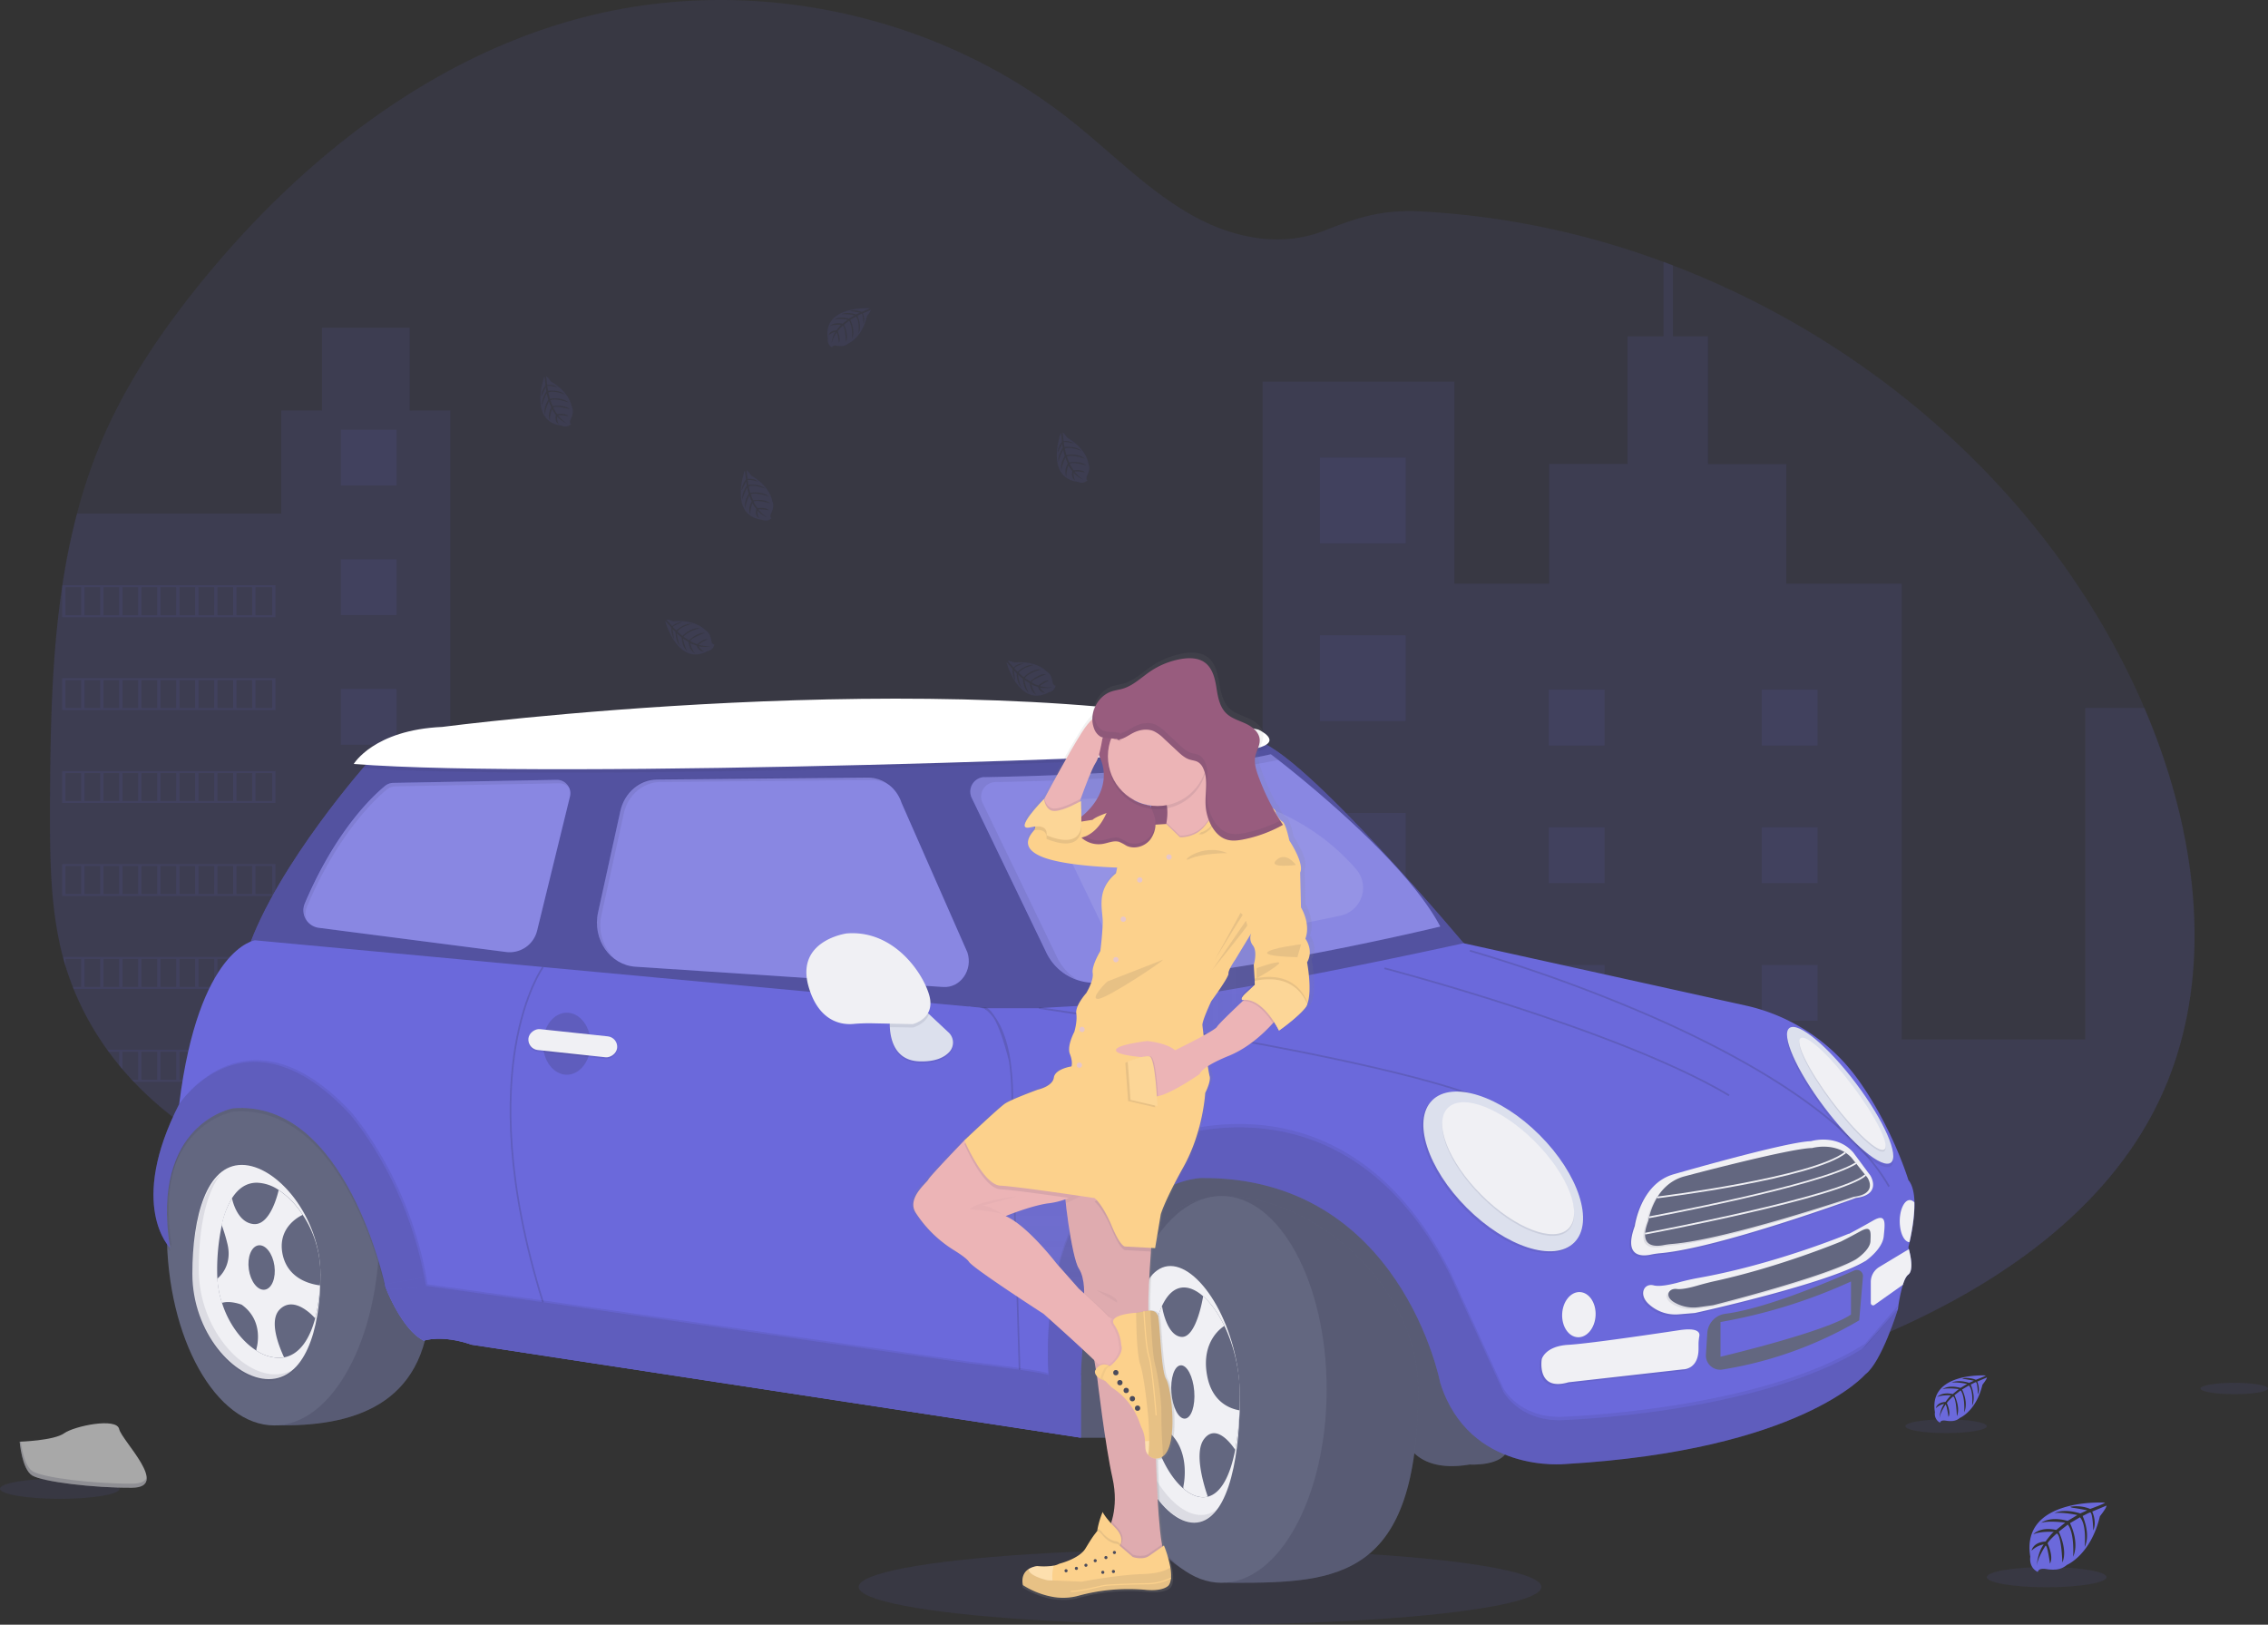 <svg xmlns="http://www.w3.org/2000/svg" xmlns:xlink="http://www.w3.org/1999/xlink" viewBox="0 0 1134.04 812.27"><rect x="0" y="0" width="1134.04" height="812.27" fill="#333333" stroke="none"/><defs><style>.a,.b{fill:#6b69db;}.a,.g,.h,.p{opacity:0.1;}.a,.c,.e,.f,.g,.h,.t,.u,.x,.z{isolation:isolate;}.c,.e,.h,.l,.t,.u,.x{fill:#313149;}.c,.f{opacity:0.2;}.d{fill:#636780;}.e{opacity:0.4;}.f,.g,.m,.z{fill:#fff;}.i{fill:#dce0ed;}.j{fill:#f0f0f4;}.k{fill:none;}.n{fill:#a8a8a8;}.o{fill:url(#a);}.q{fill:url(#b);}.r{fill:#985c7e;}.s{fill:#ecb4b6;}.t{opacity:0.07;}.u{opacity:0.05;}.v{fill:#fcd18c;}.w{fill:#4b4b5b;}.x{opacity:0.03;}.y{fill:#e7c7ca;}.z{opacity:0.3;}</style><linearGradient id="a" x1="589.38" y1="-31.76" x2="589.38" y2="441.82" gradientTransform="matrix(1, 0, 0, -1, -32.98, 768.16)" gradientUnits="userSpaceOnUse"><stop offset="0" stop-color="gray" stop-opacity="0.25"/><stop offset="0.54" stop-color="gray" stop-opacity="0.12"/><stop offset="1" stop-color="gray" stop-opacity="0.1"/></linearGradient><linearGradient id="b" x1="636.31" y1="281.01" x2="663.62" y2="281.01" xlink:href="#a"/></defs><title>undraw_city_driver_jh2h</title><ellipse class="a" cx="600.04" cy="793.39" rx="170.69" ry="18.88"/><path class="a" d="M1079.17,551.22c-26.56,54.81-80.52,91.46-136.42,115.63-75.27,32.55-158.16,45.46-239.91,40q-21.5-1.43-42.85-4.57a540.48,540.48,0,0,1-143.27-41.76Q497,651.63,478,641.16a494.13,494.13,0,0,1-60.46-39.54q-7.23-5.52-14.26-11.32c-3.25-2.68-6.47-5.42-9.74-8.08-6.9-5.61-14-10.94-21.92-14.93a78.61,78.61,0,0,0-7.34-3.24c-25.08-9.54-54-5.94-80.11,1.5-19.84,5.61-39.17,13.36-59,18.89a196,196,0,0,1-26.91,5.72,143.16,143.16,0,0,1-60.49-5.27l-1.67-.52q-4.2-1.32-8.33-2.89l-1.67-.64q-4-1.55-7.83-3.31l-1.67-.76q-4-1.86-7.83-3.93c-.92-.48-1.83-1-2.73-1.49a163.7,163.7,0,0,1-39.16-30.49c-.33-.33-.64-.67-1-1-1.59-1.72-3.15-3.47-4.66-5.26-.56-.66-1.12-1.32-1.67-2q-2.69-3.29-5.19-6.71c-.25-.33-.49-.67-.73-1a144.59,144.59,0,0,1-16.87-30.5c-.14-.33-.27-.67-.39-1q-2-5.14-3.65-10.47c-.45-1.48-.88-3-1.26-4.48-.13-.44-.25-.89-.36-1.33C25.61,455.39,25,432.8,25,410.34v-7.85c.16-36.33.72-73.28,6.08-109.11a4.55,4.55,0,0,1,.11-.74,338.79,338.79,0,0,1,7.31-35.82,264.18,264.18,0,0,1,12.31-36.3c12.33-29,30.26-55.39,50.17-79.85C151.1,79.16,216.87,27.45,293.85,8.16c82.95-20.83,175.14-.87,242,52.4C556.3,76.8,574.63,96,597.54,108.48c20,10.84,43.41,15.33,64.83,6.8,17.7-7,29.22-10.55,49.1-9.48A411.35,411.35,0,0,1,831.83,131c1.56.57,3.12,1.16,4.67,1.75,100.71,38.55,187.3,115.1,232.28,213.47q1.79,3.9,3.47,7.86C1099.08,416.69,1108.76,490.16,1079.17,551.22Z" transform="translate(0 -0.05)"/><path class="a" d="M225.15,205.28V584.44a196,196,0,0,1-26.91,5.72,143.16,143.16,0,0,1-60.49-5.27l-1.67-.52q-4.2-1.32-8.33-2.89l-1.67-.64q-4-1.55-7.83-3.31l-1.67-.76q-4-1.86-7.83-3.93c-.92-.48-1.83-1-2.73-1.49a163.7,163.7,0,0,1-39.16-30.49c-.33-.33-.64-.67-1-1-1.59-1.72-3.15-3.47-4.66-5.26-.56-.66-1.12-1.32-1.67-2q-2.69-3.29-5.19-6.71c-.25-.33-.49-.67-.73-1a144.59,144.59,0,0,1-16.87-30.5c-.14-.33-.27-.67-.39-1q-2-5.14-3.65-10.47c-.45-1.48-.88-3-1.26-4.48-.13-.44-.25-.89-.36-1.33C25.61,455.39,25,432.8,25,410.34v-7.85c.16-36.33.72-73.28,6.08-109.11a4.55,4.55,0,0,1,.11-.74,338.79,338.79,0,0,1,7.31-35.82H140.61V205.28H161V163.89h43.82v41.39Z" transform="translate(0 -0.05)"/><path class="a" d="M1079.17,551.22c-26.56,54.81-80.52,91.46-136.42,115.63-75.27,32.55-158.16,45.46-239.91,40q-21.5-1.43-42.85-4.57a540.48,540.48,0,0,1-143.27-41.76Q497,651.63,478,641.16a494.13,494.13,0,0,1-60.46-39.54q-7.23-5.52-14.26-11.32c-3.25-2.68-6.47-5.42-9.74-8.08-6.9-5.61-14-10.94-21.92-14.93a78.61,78.61,0,0,0-7.34-3.24V408.89H549.89v34.53h81.45V190.84h95.87v101h47.42V232h39.18V168.16h18V130.94c1.56.57,3.12,1.16,4.67,1.75v35.47H854v63.92h39.17v59.8h57.73V519.71h91.76V354h29.57C1099.08,416.69,1108.76,490.16,1079.17,551.22Z" transform="translate(0 -0.05)"/><rect class="a" x="659.99" y="228.79" width="42.85" height="42.85"/><rect class="a" x="659.99" y="317.62" width="42.85" height="42.85"/><rect class="a" x="659.99" y="406.44" width="42.85" height="42.85"/><rect class="a" x="659.99" y="495.27" width="42.85" height="42.85"/><rect class="a" x="659.99" y="584.1" width="42.85" height="42.85"/><path class="a" d="M702.84,673v33.84q-21.5-1.42-42.85-4.57V673Z" transform="translate(0 -0.05)"/><rect class="a" x="378.43" y="464.22" width="149.99" height="19.41"/><rect class="a" x="378.43" y="523.16" width="149.99" height="19.41"/><path class="a" d="M528.42,582.16v19.4H417.58q-7.23-5.52-14.26-11.32c-3.25-2.68-6.47-5.42-9.74-8.08Z" transform="translate(0 -0.05)"/><path class="a" d="M528.42,641.16v19.41h-11.7q-19.7-9-38.7-19.41Z" transform="translate(0 -0.05)"/><rect class="a" x="774.41" y="344.82" width="27.89" height="27.89"/><rect class="a" x="170.41" y="214.84" width="27.89" height="27.89"/><rect class="a" x="170.41" y="279.64" width="27.89" height="27.89"/><rect class="a" x="170.41" y="344.44" width="27.89" height="27.89"/><rect class="a" x="170.41" y="409.23" width="27.89" height="27.89"/><rect class="a" x="170.41" y="474.03" width="27.89" height="27.89"/><rect class="a" x="170.41" y="538.83" width="27.89" height="27.89"/><rect class="a" x="880.91" y="344.82" width="27.89" height="27.89"/><rect class="a" x="774.41" y="413.63" width="27.89" height="27.89"/><rect class="a" x="880.91" y="413.63" width="27.89" height="27.89"/><rect class="a" x="774.41" y="482.43" width="27.89" height="27.89"/><rect class="a" x="880.91" y="482.43" width="27.89" height="27.89"/><rect class="a" x="774.41" y="551.24" width="27.89" height="27.89"/><rect class="a" x="880.91" y="551.24" width="27.89" height="27.89"/><rect class="a" x="774.41" y="620.05" width="27.89" height="27.89"/><rect class="a" x="880.91" y="620.05" width="27.89" height="27.89"/><polygon class="a" points="774.41 706.84 774.41 688.85 802.3 688.85 802.3 704.28 774.41 706.84"/><path class="a" d="M31.08,292.64v16H137.75v-16Zm9.5,15H32.75v-14h7.83Zm9.5,0H42.25v-14h7.83Zm9.5,0H51.75v-14h7.83Zm9.5,0H61.25v-14h7.83Zm9.5,0H70.75v-14h7.83Zm9.5,0H80.25v-14h7.83Zm9.5,0H89.75v-14h7.83Zm9.5,0H99.25v-14h7.83Zm9.5,0h-7.83v-14h7.83Zm9.5,0h-7.83v-14h7.83Zm10,0h-8.33v-14h8.33Z" transform="translate(0 -0.05)"/><path class="a" d="M31.08,339.1v15.95H137.75V339.1Zm9.5,14.95H32.75V340.1h7.83Zm9.5,0H42.25V340.1h7.83Zm9.5,0H51.75V340.1h7.83Zm9.5,0H61.25V340.1h7.83Zm9.5,0H70.75V340.1h7.83Zm9.5,0H80.25V340.1h7.83Zm9.5,0H89.75V340.1h7.83Zm9.5,0H99.25V340.1h7.83Zm9.5,0h-7.83V340.1h7.83Zm9.5,0h-7.83V340.1h7.83Zm10,0h-8.33V340.1h8.33Z" transform="translate(0 -0.05)"/><path class="a" d="M31.08,385.55V401.5H137.75V385.55Zm9.5,14.95H32.75V386.55h7.83Zm9.5,0H42.25V386.55h7.83Zm9.5,0H51.75V386.55h7.83Zm9.5,0H61.25V386.55h7.83Zm9.5,0H70.75V386.55h7.83Zm9.5,0H80.25V386.55h7.83Zm9.5,0H89.75V386.55h7.83Zm9.5,0H99.25V386.55h7.83Zm9.5,0h-7.83V386.55h7.83Zm9.5,0h-7.83V386.55h7.83Zm10,0h-8.33V386.55h8.33Z" transform="translate(0 -0.05)"/><path class="a" d="M31.08,432v16H137.75V432Zm9.5,15H32.75V433h7.83Zm9.5,0H42.25V433h7.83Zm9.5,0H51.75V433h7.83Zm9.5,0H61.25V433h7.83Zm9.5,0H70.75V433h7.83Zm9.5,0H80.25V433h7.83Zm9.5,0H89.75V433h7.83Zm9.5,0H99.25V433h7.83Zm9.5,0h-7.83V433h7.83Zm9.5,0h-7.83V433h7.83Zm10,0h-8.33V433h8.33Z" transform="translate(0 -0.05)"/><path class="a" d="M31.49,478.45c.38,1.5.81,3,1.26,4.48v-3.48h7.83v14H36.4c.12.33.25.67.39,1h101v-16Zm18.59,15H42.25v-14h7.83Zm9.5,0H51.75v-14h7.83Zm9.5,0H61.25v-14h7.83Zm9.5,0H70.75v-14h7.83Zm9.5,0H80.25v-14h7.83Zm9.5,0H89.75v-14h7.83Zm9.5,0H99.25v-14h7.83Zm9.5,0h-7.83v-14h7.83Zm9.5,0h-7.83v-14h7.83Zm10,0h-8.33v-14h8.33Z" transform="translate(0 -0.05)"/><path class="a" d="M53.66,524.9c.24.33.48.67.73,1h5.19v6.71c.55.67,1.11,1.33,1.67,2v-8.7h7.83v14H65.91a13.47,13.47,0,0,0,1,1H137.8v-16Zm24.92,15H70.75v-14h7.83Zm9.5,0H80.25v-14h7.83Zm9.5,0H89.75v-14h7.83Zm9.5,0H99.25v-14h7.83Zm9.5,0h-7.83v-14h7.83Zm9.5,0h-7.83v-14h7.83Zm10,0h-8.33v-14h8.33Z" transform="translate(0 -0.05)"/><path class="a" d="M106,571.35c.9.51,1.81,1,2.73,1.49v-.49h7.83v4.42l1.67.76v-5.18h7.83v8.49l1.67.64v-9.13h8.33v12l1.67.52V571.35Z" transform="translate(0 -0.05)"/><path class="a" d="M434.94,154.16s-23.83-1.43-21,15.27a4.06,4.06,0,0,0,2.11,4.29s.05-1.24,2.45-.82a10.68,10.68,0,0,0,2.59.13,5.35,5.35,0,0,0,3.16-1.31h0S431,169,433.56,158c0,0,1.93-2.39,1.85-3l-4,1.72s1.37,2.9.29,5.31c0,0-.13-5.21-.9-5.08-.16,0-2.09,1-2.09,1s2.36,5.06.58,8.73c0,0,.68-6.23-1.32-8.36L425.14,160s2.76,5.22.89,9.48c0,0,.48-6.53-1.49-9.08l-2.56,2s2.59,5.15,1,8.68c0,0-.21-7.6-1.57-8.18a15.94,15.94,0,0,0-2.59,2.79s1.78,3.74.68,5.71c0,0-.68-5.07-1.23-5.09,0,0-2.24,3.36-2.47,5.66a12.24,12.24,0,0,1,1.93-6,6.75,6.75,0,0,0-3.43,1.77s.35-2.37,4-2.58c0,0,1.85-2.55,2.34-2.7,0,0-3.61-.3-5.8.67,0,0,1.93-2.24,6.46-1.23l2.54-2.06s-4.82-.65-6.82.05c0,0,2.32-2,7.45-.54l2.76-1.65a25.56,25.56,0,0,0-6.47-.56s2.55-1.37,7.27.12l2-.89s-3-.58-3.84-.67-.92-.34-.92-.34a10.34,10.34,0,0,1,5.58.62S435,154.39,434.94,154.16Z" transform="translate(0 -0.05)"/><path class="a" d="M372.36,235.39s-8.14,22.45,8.67,24.5a4.08,4.08,0,0,0,4.72-.81s-1.18-.4-.09-2.58a11.11,11.11,0,0,0,.85-2.45,5.37,5.37,0,0,0-.35-3.4h0s-.75-7.21-10.52-12.82c0,0-1.74-2.53-2.35-2.63l.51,4.34s3.17-.49,5.17,1.23c0,0-5-1.35-5.13-.58,0,.16.37,2.29.37,2.29s5.52-.83,8.54,1.93c0,0-5.78-2.42-8.4-1.11l.78,3.18s5.8-1.17,9.35,1.84c0,0-6.13-2.32-9.13-1.15l1.19,3s5.67-1,8.61,1.5c0,0-7.35-2-8.29-.82a15.67,15.67,0,0,0,1.94,3.27s4.09-.64,5.67,1c0,0-5.05-.79-5.23-.26,0,0,2.58,3.1,4.72,4a12.24,12.24,0,0,1-5.19-3.54,6.79,6.79,0,0,0,.73,3.78s-2.18-1-1.34-4.54a16.1,16.1,0,0,1-1.93-3s-1.31,3.37-1,5.74c0,0-1.61-2.48.66-6.54l-1.27-3s-2,4.37-1.85,6.5c0,0-1.24-2.78,1.6-7.29l-.8-3.11a24.6,24.6,0,0,0-2.37,6s-.59-2.83,2.18-6.94l-.29-2.15s-1.41,2.68-1.74,3.49-.58.79-.58.79a10.29,10.29,0,0,1,2.18-5.17S372.64,235.4,372.36,235.39Z" transform="translate(0 -0.05)"/><path class="a" d="M530.4,216.48s-8.15,22.44,8.67,24.49a4.05,4.05,0,0,0,4.71-.81s-1.17-.39-.09-2.58a11.24,11.24,0,0,0,.86-2.44,5.41,5.41,0,0,0-.36-3.41h0s-.75-7.21-10.51-12.82c0,0-1.74-2.52-2.35-2.63l.5,4.35s3.19-.47,5.19,1.23c0,0-5-1.36-5.13-.58,0,.16.37,2.29.37,2.29s5.52-.83,8.53,1.92c0,0-5.78-2.42-8.39-1.11l.78,3.18s5.79-1.16,9.34,1.84c0,0-6.13-2.31-9.12-1.15l1.19,3s5.67-1,8.61,1.49c0,0-7.36-2-8.29-.82a15.48,15.48,0,0,0,1.94,3.28s4.09-.65,5.66,1c0,0-5-.79-5.23-.27,0,0,2.59,3.1,4.73,4a12.18,12.18,0,0,1-5.19-3.55,6.72,6.72,0,0,0,.73,3.79s-2.18-1-1.35-4.55c0,0-1.92-2.49-1.92-3,0,0-1.32,3.37-1,5.75,0,0-1.6-2.48.66-6.54l-1.26-3s-2,4.37-1.86,6.51c0,0-1.24-2.79,1.6-7.3l-.79-3.11a25,25,0,0,0-2.37,6s-.6-2.83,2.17-6.94l-.29-2.14s-1.4,2.68-1.74,3.49-.57.78-.57.78A10.27,10.27,0,0,1,531,221S530.67,216.48,530.4,216.48Z" transform="translate(0 -0.05)"/><path class="a" d="M304.49,400s-8.14,22.45,8.67,24.49a4.08,4.08,0,0,0,4.72-.81s-1.18-.39-.09-2.57a10.62,10.62,0,0,0,.85-2.45,5.41,5.41,0,0,0-.35-3.41h0s-.75-7.21-10.51-12.82c0,0-1.75-2.52-2.36-2.63l.51,4.35s3.17-.49,5.18,1.23c0,0-5-1.36-5.14-.58,0,.16.37,2.29.37,2.29s5.52-.83,8.54,1.92c0,0-5.78-2.42-8.4-1.11l.79,3.18s5.79-1.16,9.34,1.84c0,0-6.13-2.31-9.13-1.15l1.19,3s5.67-1,8.61,1.49c0,0-7.35-2-8.29-.82a15.52,15.52,0,0,0,1.95,3.28s4.08-.65,5.66,1c0,0-5.05-.79-5.23-.27,0,0,2.58,3.1,4.72,4a12.23,12.23,0,0,1-5.18-3.55,6.81,6.81,0,0,0,.72,3.79s-2.17-1-1.34-4.55c0,0-1.92-2.49-1.93-3,0,0-1.31,3.38-1,5.75,0,0-1.6-2.48.66-6.54l-1.26-3s-2,4.37-1.86,6.51c0,0-1.24-2.79,1.6-7.29l-.8-3.12a25,25,0,0,0-2.37,6s-.59-2.83,2.18-6.94l-.29-2.14s-1.41,2.68-1.74,3.49-.58.78-.58.78a10.37,10.37,0,0,1,2.18-5.17S304.77,400,304.49,400Z" transform="translate(0 -0.05)"/><path class="a" d="M272.17,188.36s-8.15,22.45,8.66,24.5a4.08,4.08,0,0,0,4.72-.81s-1.17-.4-.09-2.58a10.62,10.62,0,0,0,.85-2.45,5.41,5.41,0,0,0-.35-3.41h0s-.75-7.21-10.51-12.81c0,0-1.74-2.53-2.36-2.63l.51,4.34s3.17-.49,5.18,1.23c0,0-5-1.35-5.13-.58,0,.16.37,2.29.37,2.29s5.51-.83,8.53,1.92c0,0-5.78-2.41-8.39-1.11l.78,3.19s5.79-1.17,9.34,1.84c0,0-6.13-2.32-9.12-1.16l1.19,3s5.67-1,8.6,1.49c0,0-7.35-2-8.29-.81a15.45,15.45,0,0,0,1.95,3.27s4.08-.64,5.66,1c0,0-5-.79-5.23-.26,0,0,2.59,3.1,4.72,4a12.21,12.21,0,0,1-5.18-3.54,6.7,6.7,0,0,0,.73,3.78s-2.18-1-1.35-4.54a16.1,16.1,0,0,1-1.93-3s-1.31,3.38-1,5.75c0,0-1.6-2.48.66-6.54l-1.26-3s-2,4.37-1.86,6.5c0,0-1.24-2.78,1.6-7.29l-.8-3.11a25.43,25.43,0,0,0-2.37,6s-.59-2.84,2.18-6.94l-.29-2.15s-1.4,2.68-1.74,3.49-.58.78-.58.78a10.37,10.37,0,0,1,2.18-5.17S272.44,188.37,272.17,188.36Z" transform="translate(0 -0.05)"/><path class="a" d="M332.6,310.57s6.29,23,21.2,15a4.09,4.09,0,0,0,3.39-3.38s-1.19.36-1.56-2.05a11.34,11.34,0,0,0-.71-2.5,5.46,5.46,0,0,0-2.26-2.58h0s-4.77-5.45-16-4.41c0,0-2.88-1.06-3.43-.79l2.91,3.26s2.31-2.23,4.94-2c0,0-4.89,1.79-4.52,2.48.07.15,1.62,1.66,1.62,1.66s4-3.86,8.08-3.35c0,0-6.12,1.36-7.5,3.93l2.48,2.16s4.05-4.3,8.69-3.89c0,0-6.34,1.64-8.12,4.32l2.72,1.79s4-4.11,7.89-3.75c0,0-7.14,2.64-7.24,4.11a15.24,15.24,0,0,0,3.47,1.56s3-2.88,5.19-2.47c0,0-4.58,2.26-4.43,2.8,0,0,3.9,1,6.15.52a12.16,12.16,0,0,1-6.28.09,6.83,6.83,0,0,0,2.78,2.68s-2.36.43-3.72-2.94c0,0-3-.93-3.31-1.35,0,0,.87,3.51,2.49,5.27,0,0-2.74-1.1-3.23-5.72l-2.77-1.74s.91,4.71,2.24,6.39c0,0-2.62-1.56-2.9-6.88l-2.45-2.08A24.83,24.83,0,0,0,340,323s-2.12-2-2.23-6.93l-1.47-1.58s.4,3,.59,3.85,0,1,0,1a10.25,10.25,0,0,1-1.2-5.48S332.82,310.41,332.6,310.57Z" transform="translate(0 -0.05)"/><path class="a" d="M503.23,331.16s6.29,23,21.21,15a4.08,4.08,0,0,0,3.38-3.38s-1.18.36-1.56-2a10.35,10.35,0,0,0-.71-2.5,5.39,5.39,0,0,0-2.25-2.58h0s-4.77-5.45-16-4.41c0,0-2.88-1.06-3.44-.79l2.92,3.26s2.31-2.23,4.94-2c0,0-4.89,1.79-4.53,2.49.07.14,1.62,1.65,1.62,1.65s4-3.86,8.08-3.35c0,0-6.11,1.36-7.49,3.93l2.47,2.16s4.06-4.3,8.69-3.89c0,0-6.34,1.64-8.12,4.32l2.72,1.79s4-4.11,7.9-3.75c0,0-7.14,2.64-7.25,4.12a15.28,15.28,0,0,0,3.48,1.55s3-2.88,5.18-2.47c0,0-4.58,2.27-4.42,2.8,0,0,3.9,1,6.15.52a12.16,12.16,0,0,1-6.28.09,6.65,6.65,0,0,0,2.78,2.68s-2.36.43-3.73-2.94c0,0-3-.93-3.31-1.35,0,0,.88,3.51,2.5,5.28,0,0-2.74-1.11-3.23-5.73l-2.77-1.74s.9,4.71,2.23,6.39c0,0-2.62-1.56-2.9-6.88l-2.44-2.08a25.24,25.24,0,0,0,1.54,6.3s-2.12-2-2.22-6.93l-1.47-1.58s.4,3,.59,3.85,0,1,0,1a10.25,10.25,0,0,1-1.2-5.48S503.46,331,503.23,331.16Z" transform="translate(0 -0.05)"/><polygon class="b" points="922.97 671.98 933.04 682.61 949.01 654.47 947.57 651.31 922.97 671.98"/><polygon class="c" points="922.97 671.98 933.04 682.61 949.01 654.47 947.57 651.31 922.97 671.98"/><path class="d" d="M215.07,647.94c0,53.4-36.57,64.73-73.22,64.73s-57.28-45-57.28-98.42,29.71-96.7,66.36-96.7S215.07,594.54,215.07,647.94Z" transform="translate(0 -0.05)"/><path class="c" d="M215.07,647.94c0,53.4-36.57,64.73-73.22,64.73s-57.28-45-57.28-98.42,29.71-96.7,66.36-96.7S215.07,594.54,215.07,647.94Z" transform="translate(0 -0.05)"/><path class="d" d="M189.73,616c0,53.4-23.54,96.7-52.58,96.7S83.42,669.37,83.42,616c0-7.38-1.14-14.56-.29-21.46,5.31-43.07,29-75.23,54-75.23C166.19,519.28,189.73,562.57,189.73,616Z" transform="translate(0 -0.05)"/><path class="b" d="M184.49,380.59s-46.09,51.68-60.73,94.75l398,43.94L735,475.34S650.52,374.16,627.7,370.25,184.49,380.59,184.49,380.59Z" transform="translate(0 -0.05)"/><path class="e" d="M184.49,380.59s-46.09,51.68-60.73,94.75l398,43.94L735,475.34S650.52,374.16,627.7,370.25,184.49,380.59,184.49,380.59Z" transform="translate(0 -0.05)"/><polygon class="b" points="476.53 512.01 540.41 691.23 540.41 645.87 558.19 595.09 607.45 573.28 669.91 601.62 692.25 608.6 694.2 567.26 619.94 530.65 585.37 514.06 506.24 507.16 484.41 503.26 476.53 512.01"/><path class="b" d="M505,530.7l58.12,6.67c-2.64-23.21,14.59-23.21,14.59-23.21L519.59,504.1H492.45" transform="translate(0 -0.05)"/><path class="d" d="M540.41,718.84h41.2l119.31-4s2.58,22.75,34,17.4c0,0,17.3,1.11,19.16-8.29s-39.4-96.27-39.4-96.27l-56.25-42-51-12.38-36.61,10.77-23.26,37-14.64,50.65Z" transform="translate(0 -0.05)"/><path class="c" d="M540.41,718.84h41.2l119.31-4s2.58,22.75,34,17.4c0,0,17.3,1.11,19.16-8.29s-39.4-96.27-39.4-96.27l-56.25-42-51-12.38-36.61,10.77-23.26,37-14.64,50.65Z" transform="translate(0 -0.05)"/><path class="b" d="M192.51,393c-5.9,4.82-24.54,22.11-40.07,58.67a8.83,8.83,0,0,0,7,12.25L253,476a14.13,14.13,0,0,0,15.56-10.66L285,398.24a6.71,6.71,0,0,0-4.9-8.11,6.83,6.83,0,0,0-1.74-.19l-81.77,1.52A6.63,6.63,0,0,0,192.51,393Z" transform="translate(0 -0.05)"/><path class="f" d="M192.51,393c-5.9,4.82-24.54,22.11-40.07,58.67a8.83,8.83,0,0,0,7,12.25L253,476a14.13,14.13,0,0,0,15.56-10.66L285,398.24a6.71,6.71,0,0,0-4.9-8.11,6.83,6.83,0,0,0-1.74-.19l-81.77,1.52A6.63,6.63,0,0,0,192.51,393Z" transform="translate(0 -0.05)"/><path class="b" d="M328.5,389.79l105.38-1c7.59-.07,14.39,5,16.95,12.74l32.86,74.63c2.91,8.74-3.38,17.84-12,17.34L317.87,483.37c-12.76-.74-21.79-13.75-18.84-27.16l11.15-50.67C312.19,396.38,319.75,389.87,328.5,389.79Z" transform="translate(0 -0.05)"/><path class="f" d="M328.5,389.79l105.38-1c7.59-.07,14.39,5,16.95,12.74l32.86,74.63c2.91,8.74-3.38,17.84-12,17.34L317.87,483.37c-12.76-.74-21.79-13.75-18.84-27.16l11.15-50.67C312.19,396.38,319.75,389.87,328.5,389.79Z" transform="translate(0 -0.05)"/><path class="b" d="M492.31,388.59c28.81-.52,105.16-2.7,143.14-11.45,0,0,65.18,49.1,84.71,86.14,0,0-101.6,24.73-171.77,28.08a26.59,26.59,0,0,1-25.17-15L485.91,399a7.26,7.26,0,0,1,6.4-10.45Z" transform="translate(0 -0.05)"/><path class="f" d="M492.31,388.59c28.81-.52,105.16-2.7,143.14-11.45,0,0,65.18,49.1,84.71,86.14,0,0-101.6,24.73-171.77,28.08a26.59,26.59,0,0,1-25.17-15L485.91,399a7.26,7.26,0,0,1,6.4-10.45Z" transform="translate(0 -0.05)"/><path class="g" d="M528.84,399.78c12-.21,35.41-.83,58.27-2.54a109.53,109.53,0,0,1,90.23,36.49l.74.84a14.24,14.24,0,0,1-7.78,23.26C645.08,463.24,602.12,471.5,569,473.1a19,19,0,0,1-18.07-10.72l-26.62-55.17a5.17,5.17,0,0,1,4.57-7.43Z" transform="translate(0 -0.05)"/><path class="b" d="M540.41,691.28v27.56L235.75,672.33c-14.93-5.17-23.84-2-23.84-2-11-5.37-19-26.32-19.23-27h0l5.75-16.65-46.7-77.24L89.6,552c9.77-78.11,37.9-81.84,37.9-81.84l365,33.88Z" transform="translate(0 -0.05)"/><path class="h" d="M474.75,526.77c-2.39,2.62-6.76,5-14.82,4.78-12.35-.3-14.69-10.84-15-17.13a29.69,29.69,0,0,1,.13-4.62l16.18-4.95,3.31,3.09,9.77,9.15A6.91,6.91,0,0,1,474.75,526.77Z" transform="translate(0 -0.05)"/><path class="i" d="M474.75,525.91c-2.39,2.62-6.76,5-14.82,4.78-12.35-.3-14.69-10.84-15-17.13a29.69,29.69,0,0,1,.13-4.62L461.24,504l3.31,3.09,9.77,9.15A6.91,6.91,0,0,1,474.75,525.91Z" transform="translate(0 -0.05)"/><path class="h" d="M464.56,507.08c-2.07,5.27-8.19,6.7-8.19,6.7l-11.43-.22a29.69,29.69,0,0,1,.13-4.62L461.25,504Z" transform="translate(0 -0.05)"/><path class="j" d="M423.32,466.73s-25.84,3.46-18.95,26.82c5.22,17.7,16.87,18.89,22.21,18.44a88.45,88.45,0,0,1,9.35-.34l20.43.41s11.54-2.69,8.31-14.32S446.58,464.79,423.32,466.73Z" transform="translate(0 -0.05)"/><ellipse class="c" cx="283.41" cy="521.81" rx="11.92" ry="15.51"/><rect class="h" x="281.15" y="500.16" width="10.51" height="44.62" rx="5.25" transform="translate(-263.5 751.78) rotate(-83.91)"/><rect class="j" x="281.15" y="499.29" width="10.51" height="44.62" rx="5.25" transform="translate(-262.64 751) rotate(-83.91)"/><path class="h" d="M85.86,623.08S64.47,602,90.45,551.16c0,0,33.31-50.4,85,4.74,0,0,29.72,33.16,38.33,86.14l-20.24.43s-19.39-93.9-76.24-89.16C117.3,553.3,76,560.62,85.86,623.08Z" transform="translate(0 -0.05)"/><path class="h" d="M85,625.66s-21.4-21.1,4.59-71.93c0,0,33.31-50.39,85,4.74,0,0,29.72,33.17,38.34,86.14L192.7,645s-19.41-93.88-76.26-89.15C116.44,555.89,75.09,563.21,85,625.66Z" transform="translate(0 -0.05)"/><path class="b" d="M85,623.94S63.62,602.83,89.61,552c0,0,33.31-50.39,85,4.74,0,0,29.72,33.16,38.34,86.14l-20.25.43s-19.41-93.89-76.26-89.16C116.44,554.16,75.09,561.49,85,623.94Z" transform="translate(0 -0.05)"/><path class="c" d="M85,623.94S63.62,602.83,89.61,552c0,0,33.31-50.39,85,4.74,0,0,29.72,33.16,38.34,86.14l-20.25.43s-19.41-93.89-76.26-89.16C116.44,554.16,75.09,561.49,85,623.94Z" transform="translate(0 -0.05)"/><path class="k" d="M540.41,691.28v27.56L235.75,672.33c-14.93-5.17-23.84-2-23.84-2-11-5.37-19-26.32-19.23-27h0l20.25-.43,58.58,8.18,212.91,30.58s37.76,4.31,39.91,6S540.41,691.28,540.41,691.28Z" transform="translate(0 -0.05)"/><path class="h" d="M540.41,690.42V718L235.75,671.46c-14.93-5.16-23.84-2-23.84-2-11-5.37-19-26.32-19.23-27h0l20.25-.43,58.58,8.18,212.91,30.58s37.76,4.31,39.91,6S540.41,690.42,540.41,690.42Z" transform="translate(0 -0.05)"/><path class="b" d="M540.41,691.28v27.56L235.75,672.33c-14.93-5.17-23.84-2-23.84-2-11-5.37-19-26.32-19.23-27h0l20.25-.43,58.58,8.18,212.91,30.58s37.76,4.31,39.91,6S540.41,691.28,540.41,691.28Z" transform="translate(0 -0.05)"/><path class="c" d="M540.41,691.28v27.56L235.75,672.33c-14.93-5.17-23.84-2-23.84-2-11-5.37-19-26.32-19.23-27h0l20.25-.43,58.58,8.18,212.91,30.58s37.76,4.31,39.91,6S540.41,691.28,540.41,691.28Z" transform="translate(0 -0.05)"/><path class="k" d="M951.59,589.91s-101.65,51.69-227,46.52c0,0-28.18,1.39-30.14-1.19s7.27,10.86,7.27,10.86,3.48-3.64,6.93-3.64,19.22,1.17,19.22,1.17,180.2-7.63,226.29-48.55Z" transform="translate(0 -0.05)"/><path class="c" d="M271.08,651.16c-18.93-60.78-17.92-103.17-13.74-128,4.54-27,13.72-39.73,13.81-39.85l.69.51c-.09.12-9.16,12.76-13.66,39.56C254,548.16,253,590.33,271.91,651Z" transform="translate(0 -0.05)"/><path class="b" d="M954.46,624.53c.76,2.83,2.53,10.65-.28,12.76-1.07.8-2,2.77-2.72,5.11A79.32,79.32,0,0,0,949,654.52l-29.3,32.73-49.53,19.39-118.45,8.18-71.5-116.29L519.59,504.05l43.86-2.43c43.87-2.44,168.4-30,168.4-30l140.87,31.12A94.41,94.41,0,0,1,929.22,540c17.15,24,25,50,25,50,2.12,2.54,2.94,6.7,3.06,11.26.16,7.43-1.54,15.89-2.47,19.93-.35,1.51-.59,2.41-.59,2.41S954.3,623.89,954.46,624.53Z" transform="translate(0 -0.05)"/><path class="h" d="M524.32,686s-8.61-92.13,56-117.13c0,0,90.88-38.36,144.29,65.88l27.13,59.45s7.75,14.64,28.86,14.21c0,0,99.49-3,152-36.61l16.37-19s-8.18,26.7-16.37,32.73c0,0-32.3,37.9-149.89,44.8,0,0-48.09,5.16-62.59-40.49,0,0-19.67-103.37-119.6-102.51,0,0-58.71,1.15-60.15,102.22Z" transform="translate(0 -0.05)"/><path class="b" d="M524.32,687.68s-8.61-92.12,56-117.13c0,0,90.88-38.35,144.29,65.88l27.13,59.44s7.75,14.64,28.86,14.21c0,0,99.49-3,152-36.61l16.42-19s-8.18,26.7-16.37,32.73c0,0-32.3,37.91-149.89,44.8,0,0-48.09,5.17-62.59-40.49,0,0-19.67-103.37-119.6-102.51,0,0-58.71,1.16-60.15,102.23Z" transform="translate(0 -0.05)"/><path class="c" d="M524.32,687.68s-8.61-92.12,56-117.13c0,0,90.88-38.35,144.29,65.88l27.13,59.44s7.75,14.64,28.86,14.21c0,0,99.49-3,152-36.61l16.42-19s-8.18,26.7-16.37,32.73c0,0-32.3,37.91-149.89,44.8,0,0-48.09,5.17-62.59-40.49,0,0-19.67-103.37-119.6-102.51,0,0-58.71,1.16-60.15,102.23Z" transform="translate(0 -0.05)"/><path class="c" d="M509.4,684.9l-3.89-128.17a132.18,132.18,0,0,0-1-26c-.12-.54-3.21-13.76-7.34-21.27-2.65-3.87-4.9-5-5-5.07l-2.29-.62,2.56-.19c1.77.34,3.45,2.18,5,4.75,2.82,3.87,6.14,10.67,7.89,22.26a131.56,131.56,0,0,1,1,26.09l3.89,128.14Z" transform="translate(0 -0.05)"/><path class="c" d="M588.49,589.84l-.84.14c0-.1-1.79-10.73-7.69-19.18-12.37-17.71-16.41-29.72-16.87-37.74a20.82,20.82,0,0,1,1-8.22c1.93-5.41,7.1-9.41,14.12-11.39h0l1.5.25c-6.75,1.9-13,6.3-14.85,11.43a20.3,20.3,0,0,0-1,8.11c.5,7.85,4.55,19.63,16.72,37.08C586.68,578.92,588.48,589.73,588.49,589.84Z" transform="translate(0 -0.05)"/><path class="c" d="M864.37,548.07c-54.88-32.75-171.06-63.21-172.23-63.51l.22-.84c1.17.31,117.47,30.8,172.45,63.61Z" transform="translate(0 -0.05)"/><path class="c" d="M944.16,593.46C923.44,557,867.65,527,824.49,508.16a775,775,0,0,0-89.66-32.4l.23-.83a775,775,0,0,1,89.77,32.44c43.28,18.85,99.24,49,120.08,85.66Z" transform="translate(0 -0.05)"/><ellipse class="h" cx="920.11" cy="549.39" rx="9.92" ry="42.14" transform="translate(-145.35 664.31) rotate(-37)"/><ellipse class="i" cx="920.11" cy="547.67" rx="9.92" ry="42.14" transform="translate(-144.32 663.96) rotate(-37)"/><ellipse class="h" cx="921.25" cy="547.76" rx="6.44" ry="34.8" transform="translate(-144.14 664.67) rotate(-37)"/><ellipse class="j" cx="921.26" cy="546.9" rx="6.44" ry="34.8" transform="translate(-143.62 664.5) rotate(-37)"/><path class="h" d="M816.56,613.82S819.36,592.71,836,588c0,0,56.42-16.32,68.7-16.56,0,0,12.7-3.89,21.1,5.58l8.61,11.63s6,9.48-7.32,11.2c0,0-68.19,25-97.76,27.6a42.2,42.2,0,0,0-5,.76C820,629.08,810.89,629.34,816.56,613.82Z" transform="translate(0 -0.05)"/><path class="j" d="M817.43,613s2.8-21.11,19.38-25.85c0,0,56.42-16.32,68.7-16.56,0,0,12.7-3.9,21.1,5.58l8.62,11.63s6,9.47-7.33,11.2c0,0-68.18,25-97.75,27.6a42.2,42.2,0,0,0-5,.76C820.82,628.22,811.75,628.48,817.43,613Z" transform="translate(0 -0.05)"/><path class="h" d="M823.37,611.16s2.61-18,18-22.1c0,0,52.46-14,63.87-14.17,0,0,11.81-3.33,19.62,4.77l8,10s5.6,8.11-6.81,9.58c0,0-63.39,21.4-90.88,23.61a41.91,41.91,0,0,0-4.61.65C826.53,624.16,818.1,624.42,823.37,611.16Z" transform="translate(0 -0.05)"/><path class="d" d="M824.24,610.28s2.6-18,18-22.1c0,0,52.46-14,63.87-14.17,0,0,11.81-3.34,19.62,4.77l8,10s5.6,8.1-6.81,9.58c0,0-63.4,21.4-90.89,23.61a41.89,41.89,0,0,0-4.59.65C827.39,623.34,819,623.56,824.24,610.28Z" transform="translate(0 -0.05)"/><path class="j" d="M828.67,599.16l-.11-.86c.77-.09,77.39-9.61,93.88-22.34l.53.68C906.29,589.49,831.83,598.75,828.67,599.16Z" transform="translate(0 -0.05)"/><path class="j" d="M824.64,609.08l-.15-.85c.84-.15,85.13-15.76,103.31-27l.46.73C909.94,593.29,825.49,608.92,824.64,609.08Z" transform="translate(0 -0.05)"/><path class="j" d="M822.65,617.25l-.16-.84c1-.19,98-18.5,110-29.23l.57.64C920.93,598.71,826.65,616.5,822.65,617.25Z" transform="translate(0 -0.05)"/><path class="h" d="M923.6,617.69s-36.56,15.25-75,22.09q-5.1.91-10.09,2.28c-3.9,1.06-9.44,2.26-12.45,1.48-4.95-1.3-7.69,4.73-2.34,9.47l.34.3a19.13,19.13,0,0,0,14.23,4.7l8.23-.69s66.77-14.64,85.39-26.06c0,0,8.5-5.83,9.15-12.39s1.42-11.73-5.32-7.85S923.6,617.69,923.6,617.69Z" transform="translate(0 -0.05)"/><path class="j" d="M924.42,616.85c-1.36.56-37.25,15.36-75,22.07q-5.1.92-10.09,2.28c-3.89,1.06-9.44,2.26-12.45,1.48-5-1.3-7.69,4.73-2.34,9.47l.16.14a19.64,19.64,0,0,0,14.67,4.87l7.92-.66h.13c2.29-.5,67-14.81,85.3-26h.07c.57-.41,8.49-6,9.11-12.37.65-6.56,1.43-11.73-5.32-7.85-6.41,3.68-11.6,6.4-12.08,6.65Z" transform="translate(0 -0.05)"/><path class="h" d="M919.54,621.67s-30,12.48-62.21,19.57c-3.2.7-6.37,1.52-9.52,2.43s-7.65,2-10.15,1.68c-4.28-.57-6.32,3.7-1.52,6.57l.15.09a18.53,18.53,0,0,0,12.09,2.44l7.42-1s56.19-14.14,71.49-23.06c0,0,7-4.49,7.18-9s.62-8-4.93-5S919.54,621.67,919.54,621.67Z" transform="translate(0 -0.05)"/><path class="d" d="M920.39,620.81c-.64.27-30.34,12.55-62.19,19.57-3.2.7-6.38,1.52-9.53,2.43s-7.64,2-10.15,1.68c-4.28-.57-6.32,3.69-1.51,6.57h0a19,19,0,0,0,12.4,2.51l7.22-1h0c1.16-.29,56.3-14.22,71.46-23h0c.24-.16,7-4.57,7.17-9s.62-8.05-4.93-5-9.75,5.16-10,5.28Z" transform="translate(0 -0.05)"/><ellipse class="h" cx="789.7" cy="657.37" rx="11.32" ry="8.38" transform="translate(93.71 1413.2) rotate(-87.14)"/><ellipse class="j" cx="789.46" cy="657.32" rx="11.31" ry="8.37" transform="translate(93.71 1413.07) rotate(-87.15)"/><path class="h" d="M838.88,665.93s-43.85,6.68-55.48,7.33-13.38,7.1-13.38,7.1-2.8,16.37,13.35,11.63l57.28-6.46s7.76.22,7.76-10.34v-2.37a23.72,23.72,0,0,1,.4-4C849.12,667.22,848.27,664.54,838.88,665.93Z" transform="translate(0 -0.05)"/><path class="j" d="M839.74,665.07s-43.85,6.68-55.48,7.32-13.35,7.11-13.35,7.11-2.8,16.37,13.35,11.63l57.29-6.46s7.75.22,7.75-10.34V672a23.72,23.72,0,0,1,.4-4C850,666.36,849.13,663.68,839.74,665.07Z" transform="translate(0 -0.05)"/><path class="j" d="M954.18,637.29c-1.07.8-2,2.77-2.72,5.11h0l-14.2,10.06a1.16,1.16,0,0,1-1.62-.28,1.18,1.18,0,0,1-.21-.66V641a8.77,8.77,0,0,1,4.25-7.52l14.78-8.91C955.22,627.36,957,635.16,954.18,637.29Z" transform="translate(0 -0.05)"/><path class="d" d="M853.68,666.48,853,677.16a7.13,7.13,0,0,0,6.55,7.67,7.29,7.29,0,0,0,1.55-.05,196.32,196.32,0,0,0,68.54-24.62l1.87-21.82a3.06,3.06,0,0,0-4.27-3.13c-12,5.35-44.17,19.06-64.59,21.68A10.37,10.37,0,0,0,853.68,666.48Z" transform="translate(0 -0.05)"/><path class="b" d="M860.28,661v17.36s53.41-12.62,65.25-21.13V640.74A268.4,268.4,0,0,1,860.28,661Z" transform="translate(0 -0.05)"/><path class="b" d="M953.91,622c-2.71-.19-4.88-4.84-4.88-10.53s2.26-10.54,5-10.54a3.17,3.17,0,0,1,2.29,1.13C956.54,609.46,954.84,617.92,953.91,622Z" transform="translate(0 -0.05)"/><path class="j" d="M954.77,621.1c-2.71-.18-4.87-4.83-4.87-10.52s2.25-10.55,5-10.55a3.26,3.26,0,0,1,2.3,1.14C957.4,608.6,955.7,617.06,954.77,621.1Z" transform="translate(0 -0.05)"/><path class="d" d="M709.1,694.68c0,94.65-40,96.7-92.17,96.7-41.68,0-58.74-43.29-58.74-96.7s13.39-96.58,55.06-96.58S709.1,641.28,709.1,694.68Z" transform="translate(0 -0.05)"/><path class="c" d="M709.1,694.68c0,94.65-40,96.7-92.17,96.7-41.68,0-58.74-43.29-58.74-96.7s13.39-96.58,55.06-96.58S709.1,641.28,709.1,694.68Z" transform="translate(0 -0.05)"/><ellipse class="d" cx="610.77" cy="694.63" rx="52.58" ry="96.7"/><path class="j" d="M160.23,637.29c0,29-8.4,52.26-25.85,52.26S96.19,666,96.19,637s7.25-54.55,24.7-54.55S160.23,608.27,160.23,637.29Z" transform="translate(0 -0.05)"/><path class="d" d="M160.22,636.16q0,3.3-.18,6.48a82.27,82.27,0,0,1-2.44,16.52c-2.83,10.68-8,18.1-15.54,19.51a15.2,15.2,0,0,1-2.69.24,21.08,21.08,0,0,1-11.16-3.62c-7.19-4.58-13.82-13.13-17.19-23.82a50.45,50.45,0,0,1-2.31-12.11c-.08-1.12-.12-2.26-.12-3.4a106.76,106.76,0,0,1,2.35-23.51A43.33,43.33,0,0,1,116,599.09c3.08-4.85,7.17-7.74,12.41-7.74A20.54,20.54,0,0,1,139.36,595a42.5,42.5,0,0,1,12,12.41A53.1,53.1,0,0,1,160.22,636.16Z" transform="translate(0 -0.05)"/><path class="j" d="M160,642.68a82.68,82.68,0,0,1-2.42,16.48c-.36-.41-10.24-11.83-17.66-4.5-5.45,5.37-.86,17.6,2.12,24a15.2,15.2,0,0,1-2.69.24,21.08,21.08,0,0,1-11.16-3.62v-.82s4.39-13.68-7.32-22.11c0,0-5.69-2.26-9.92-.9a50.45,50.45,0,0,1-2.31-12.11c1-.79,7.85-6.66,5-17.72a81.27,81.27,0,0,0-2.82-9.19A43.23,43.23,0,0,1,116,599.09s2.25,12.21,10.86,12.94,12.37-16.52,12.48-17a42.5,42.5,0,0,1,12,12.41s-13.75,5.72-9.74,20.94C144.56,639.16,154.52,642,160,642.68Z" transform="translate(0 -0.05)"/><ellipse class="d" cx="130.8" cy="633.76" rx="6.46" ry="11.2" transform="translate(-87.45 24.5) rotate(-8.05)"/><path class="j" d="M619.94,698.72c0,34.77-7.41,62.62-22.8,62.62s-33.69-28.19-33.69-63S569.85,633,585.24,633,619.94,664,619.94,698.72Z" transform="translate(0 -0.05)"/><path class="d" d="M619.94,697.41q0,4-.16,7.77a131.11,131.11,0,0,1-2.16,19.76c-2.49,12.8-7,21.68-13.71,23.38a10,10,0,0,1-2.37.28c-3.22,0-6.6-1.54-9.84-4.34-6.38-5.49-12.2-15.79-15.21-28.55a81.59,81.59,0,0,1-2-14.51c-.07-1.34-.11-2.7-.11-4.08A171.25,171.25,0,0,1,576.46,669,63.23,63.23,0,0,1,581,653c2.72-5.81,6.33-9.27,11-9.27,3.11,0,6.42,1.59,9.64,4.42,3.85,3.39,7.56,8.54,10.62,14.87A80.68,80.68,0,0,1,619.94,697.41Z" transform="translate(0 -0.05)"/><path class="j" d="M619.78,705.16a131.11,131.11,0,0,1-2.16,19.76c-.31-.5-9-14.18-15.58-5.4-4.8,6.44-.76,21.09,1.87,28.78a10,10,0,0,1-2.37.28c-3.22,0-6.6-1.54-9.84-4.34v-1s3.87-16.39-6.46-26.49c0,0-5-2.71-8.75-1.08a81.59,81.59,0,0,1-2-14.51c.88-.95,6.92-8,4.45-21.23-.94-5-1.78-8.57-2.48-11a63.23,63.23,0,0,1,4.56-16s2,14.64,9.58,15.5,10.91-19.78,11-20.35c3.85,3.39,7.56,8.54,10.62,14.87,0,0-12.13,6.86-8.59,25.09C606.12,701,614.91,704.33,619.78,705.16Z" transform="translate(0 -0.05)"/><ellipse class="d" cx="591.43" cy="695.98" rx="5.72" ry="13.37" transform="translate(-54.81 50.52) rotate(-4.68)"/><path class="l" d="M519.59,504.05" transform="translate(0 -0.05)"/><path class="c" d="M736.65,547.31l-.35.79c-.34-.16-30.12-13-140.55-31.74l-16-2.67-1.53-.24c-17.67-2.88-37.18-5.87-58.7-9l.12-.86c29.15,4.2,54.6,8.2,76.8,12C706.59,534.31,736.3,547.16,736.65,547.31Z" transform="translate(0 -0.05)"/><path class="h" d="M176.88,383.67s10-17,44.22-18.51c0,0,250.1-32.67,408,1.28,0,0,13.48,6-1.15,9.52S277.09,391.65,176.88,383.67Z" transform="translate(0 -0.05)"/><path class="m" d="M176.88,382s10-17,44.22-18.52c0,0,250.1-32.66,408,1.29,0,0,13.48,6-1.15,9.52S277.09,389.93,176.88,382Z" transform="translate(0 -0.05)"/><path class="h" d="M153.47,453.36c15.53-36.56,34.17-53.85,40.07-58.68a6.66,6.66,0,0,1,4.1-1.5l81.82-1.52a6.62,6.62,0,0,1,5.63,2.9,6.69,6.69,0,0,0-6.49-4.62l-81.82,1.52a6.6,6.6,0,0,0-4.1,1.5c-5.9,4.82-24.54,22.11-40.07,58.67a8.8,8.8,0,0,0,.71,8.28A8.83,8.83,0,0,1,153.47,453.36Z" transform="translate(0 -0.05)"/><path class="h" d="M300.75,457.44l11.15-50.67c2-9.17,9.58-15.67,18.32-15.75l105.38-1a17,17,0,0,1,11,3.94,17.16,17.16,0,0,0-12.68-5.55l-105.38,1c-8.75.09-16.31,6.59-18.32,15.76L299,455.83a23,23,0,0,0,7.42,22.6A23.16,23.16,0,0,1,300.75,457.44Z" transform="translate(0 -0.05)"/><path class="h" d="M528.6,478.78l-37.3-77.32a7.26,7.26,0,0,1,6.4-10.41c28.41-.52,103.08-2.65,141.56-11.1-2.42-1.89-3.81-2.94-3.81-2.94-38,8.75-114.33,10.93-143.14,11.45a7.26,7.26,0,0,0-6.4,10.41l37.31,77.29a26.62,26.62,0,0,0,15.26,13.6A26.59,26.59,0,0,1,528.6,478.78Z" transform="translate(0 -0.05)"/><rect class="b" x="524.33" y="687.63" width="16.08" height="4.95"/><rect class="c" x="524.33" y="687.63" width="16.08" height="4.95"/><path class="b" d="M212.18,638.69l-19.77,3.41a10.12,10.12,0,0,0,.57,2c.39,1,22-.77,22-.77l-2.08-.43Z" transform="translate(0 -0.05)"/><path class="c" d="M212.18,638.69l-19.77,3.41a10.12,10.12,0,0,0,.57,2c.39,1,22-.77,22-.77l-2.08-.43Z" transform="translate(0 -0.05)"/><path class="h" d="M137.59,687.16c-17.44,0-38.19-23.53-38.19-52.55,0-19.89,3.41-38.15,11.17-47.66-10,8.07-14.38,28.42-14.38,50.87,0,29,20.75,52.55,38.19,52.55,5.9,0,10.75-2.66,14.61-7.3A17.6,17.6,0,0,1,137.59,687.16Z" transform="translate(0 -0.05)"/><path class="h" d="M600.56,757.48c-15.62,0-34.2-28.25-34.2-63.1,0-23.89,3-45.81,10-57.23-9,9.69-12.87,34.13-12.87,61.09,0,34.85,18.58,63.1,34.2,63.1,5.28,0,9.63-3.2,13.08-8.76C607.87,755.74,604.47,757.48,600.56,757.48Z" transform="translate(0 -0.05)"/><ellipse class="h" cx="750.77" cy="586.57" rx="25.74" ry="50.25" transform="translate(-194.87 702.63) rotate(-45)"/><ellipse class="i" cx="751.63" cy="585.72" rx="25.74" ry="50.25" transform="translate(-194.02 702.98) rotate(-45)"/><ellipse class="h" cx="754.1" cy="584.97" rx="18.87" ry="42.64" transform="translate(-192.77 704.51) rotate(-45)"/><ellipse class="j" cx="754.1" cy="584.1" rx="18.87" ry="42.64" transform="translate(-192.15 704.26) rotate(-45)"/><path class="b" d="M1052.49,751.29s-42.28-2.55-37.3,27.08c0,0-1,5.23,3.76,7.61,0,0,.07-2.19,4.34-1.45a19.09,19.09,0,0,0,4.59.22,9.5,9.5,0,0,0,5.61-2.32h0s11.89-4.91,16.51-24.33c0,0,3.42-4.24,3.28-5.33l-7.13,3s2.44,5.15.52,9.43c0,0-.23-9.24-1.6-9-.28,0-3.71,1.78-3.71,1.78s4.2,9,1,15.48c0,0,1.2-11-2.34-14.83l-5,2.93s4.9,9.26,1.58,16.82c0,0,.85-11.59-2.64-16.11l-4.55,3.55s4.61,9.13,1.8,15.4c0,0-.37-13.49-2.79-14.51,0,0-4,3.51-4.58,4.95,0,0,3.15,6.62,1.19,10.12,0,0-1.2-9-2.18-9,0,0-4,6-4.38,10,0,0,.17-6.07,3.42-10.61a11.87,11.87,0,0,0-6.07,3.15s.61-4.21,7-4.58c0,0,3.28-4.52,4.15-4.79,0,0-6.4-.54-10.28,1.18,0,0,3.42-4,11.46-2.17l4.49-3.66s-8.43-1.16-12,.12c0,0,4.11-3.52,13.21-1l4.89-2.92s-7.18-1.55-11.46-1c0,0,4.51-2.44,12.9.2l3.49-1.57s-5.26-1-6.8-1.19-1.63-.59-1.63-.59a18.18,18.18,0,0,1,9.89,1.1S1052.61,751.76,1052.49,751.29Z" transform="translate(0 -0.05)"/><ellipse class="a" cx="1023.37" cy="788.51" rx="29.92" ry="5.06"/><ellipse class="a" cx="1117.17" cy="694.19" rx="16.87" ry="2.85"/><path class="b" d="M992.9,687.72s-28.78-1.73-25.39,18.43a4.92,4.92,0,0,0,2.56,5.19s0-1.5,3-1a13.1,13.1,0,0,0,3.13.15,6.52,6.52,0,0,0,3.82-1.58h0s8.09-3.34,11.24-16.56c0,0,2.32-2.89,2.23-3.63l-4.85,2.07s1.65,3.51.35,6.42c0,0-.16-6.29-1.09-6.14-.19,0-2.52,1.21-2.52,1.21s2.85,6.11.7,10.54c0,0,.81-7.52-1.6-10.09l-3.41,2s3.33,6.31,1.07,11.45c0,0,.58-7.89-1.79-11l-3.1,2.41s3.13,6.22,1.22,10.48c0,0-.25-9.18-1.89-9.88,0,0-2.71,2.39-3.13,3.38,0,0,2.15,4.51.82,6.89,0,0-.82-6.12-1.49-6.15,0,0-2.7,4-3,6.83a14.73,14.73,0,0,1,2.33-7.22,8.18,8.18,0,0,0-4.14,2.14s.42-2.86,4.8-3.11c0,0,2.24-3.08,2.83-3.27,0,0-4.35-.36-7,.81,0,0,2.33-2.7,7.8-1.47l3.06-2.5s-5.74-.79-8.17.08c0,0,2.8-2.39,9-.65l3.33-2s-4.89-1.05-7.8-.67c0,0,3.07-1.66,8.78.14l2.38-1.07s-3.58-.71-4.63-.82-1.11-.4-1.11-.4a12.39,12.39,0,0,1,6.73.75S993,688,992.9,687.72Z" transform="translate(0 -0.05)"/><ellipse class="a" cx="973.08" cy="713.04" rx="20.37" ry="3.44"/><ellipse class="a" cx="29.92" cy="744.29" rx="29.92" ry="5.06"/><path class="n" d="M9.83,720.83s17.06-.52,22.21-4.19,26.25-8,27.53-2.16S85.22,743.7,66,743.85s-44.77-3-49.91-6.13S9.83,720.83,9.83,720.83Z" transform="translate(0 -0.05)"/><path class="c" d="M66.29,741.81c-19.27.15-44.77-3-49.9-6.13-3.91-2.38-5.47-10.93-6-14.87H9.82S10.9,734.58,16,737.7s30.64,6.29,49.91,6.13c5.56,0,7.48-2,7.38-5C72.55,740.67,70.43,741.77,66.29,741.81Z" transform="translate(0 -0.05)"/><path class="o" d="M655,467.79c2.86-7.68-2.24-15.77-2.24-15.77l-.41-17.58c2.25-4.65-5.5-16.17-5.5-16.17s-1.84-8.7-3.47-9.5-3.46-4.45-3.46-4.45a2.68,2.68,0,0,0-1.56-2.38,115.58,115.58,0,0,1-7.44-16.34c-1.14-3.12-2.15-6.45-1.5-9.71a17.26,17.26,0,0,1,.73-2.42c.07-.17.13-.33.19-.5s0-.14.08-.2l.07-.18a12.41,12.41,0,0,0,1.2-5.19c-.23-3.75-3.68-6.49-7.11-8.08s-7.28-2.62-10-5.27c-3.38-3.31-4.16-8.34-5-13s-2-9.69-5.82-12.49c-3.38-2.48-8-2.53-12.13-1.83A40.53,40.53,0,0,0,576,333c-4.55,3.06-8.61,7.11-13.87,8.7-1.93.58-4,.81-5.88,1.44a14.51,14.51,0,0,0-8.75,8.76h0c-.07.19-.12.38-.19.57s-.16.47-.23.71-.1.41-.14.61-.12.47-.16.71-.07.41-.09.61-.07.49-.09.73a6,6,0,0,0,0,.6v.76a32,32,0,0,0-5.6,7c-6.72,10.66-15.09,26.07-18.81,33l-.18.34v-.21s-16.41,16.47-6.83,14.25c.66-.15,1.33-.27,2-.36l-.17,1.88v.05c-1.53,1.92-8.16,8.56,4.17,13.48,10.23,4.08,31.14,5.12,38,5.36l-.6,2.89c-10.6,8.69-6.52,18.6-6.72,25.07s-1.23,14.15-1.23,14.15-4.49,7.28-3.87,11.12-3.26,10.11-3.26,10.11-5.71,6.26-5.1,10.31-1,9.29-1,9.29S533.54,522,535.17,526s.82,6.27.82,6.27-8.36,1.21-9,5.66-8.15,6.06-8.15,6.06-13.45,4.85-16.72,7.08-20.58,18.39-20.58,18.39-17.39,17.89-18.31,19.69-11.16,9.55-6.42,16.83c.24.36.48.73.73,1.09a61.91,61.91,0,0,0,18.81,17.83c3.28,2,6.55,4.28,7.52,5.79,2.14,3.34,37.92,26.23,37.92,26.23s15.72,13.82,25.84,23.45l.77,4.63c-.13.2-.26.41-.39.65a2.82,2.82,0,0,0,1,2.74l.14.82s4.08,34.37,7.75,50.44c2.43,10.63.7,18.65-.74,22.86-3.8-4.21-4.25-5.73-4.25-5.73a43.41,43.41,0,0,0-2.6,8.47c-.06.43-.1.83-.12,1.21a.31.31,0,0,0-.27.12l-1.43,2c-1.56,2.15-2.93,4.44-4.32,6.7-3.21,5.21-13.28,7.64-13.28,7.64a10.1,10.1,0,0,1-2.7,1,31.08,31.08,0,0,1-8.56.26,14.6,14.6,0,0,0-2.53.62,9.79,9.79,0,0,0-1.92.88h0c-4.39,2.84-2.79,8.08-2.79,8.08h0l.11.07.11.07.18.11.27.17.23.13.24.15.25.14.31.17.26.15.66.35.31.17.43.22.35.17.47.23.46.21c.26.13.53.25.81.37l.47.21.54.22.52.21.54.21,1,.37.5.17.71.24.54.17.82.24.45.12c.41.12.83.22,1.26.32l.42.09c.33.08.66.15,1,.21l.25.06h.21c.36.07.72.12,1.09.18h.32l1.44.17h.33c.38,0,.76.06,1.15.08h2q.75,0,1.5-.06h.31l1.23-.12.54-.08,1.08-.18.51-.1c.52-.11,1-.23,1.57-.37a97.46,97.46,0,0,1,35-3c9,.76,11.26-2.32,11.26-2.32a5.35,5.35,0,0,0,.45-.77,2.88,2.88,0,0,0,.13-.31,5.37,5.37,0,0,0,.21-.56,1.9,1.9,0,0,1,.11-.39c0-.13.09-.39.13-.59s0-.28.07-.42,0-.16,0-.24a5.87,5.87,0,0,0,.05-.59,22.52,22.52,0,0,0-.36-5.18,59.46,59.46,0,0,0-3.28-11l-.64.44-.21-1c-2.2-11.85-3-40.28-3-43.29h0a5.38,5.38,0,0,0,3.42-1.18c.17-.14.26-.23.26-.23,7.64-6.21,3.89-34.57,1.37-38.51s-3-24.18-3.9-30.62c-.43-3.06-2-4-4.13-4h-.89c-.3-6,.58-20.11,1.26-29.74h0c0-.62.09-1.23.13-1.81l1.93.1,2.85-17s1.64-6.2,11.64-24,11-37.19,11-37.19,3.06-5.86,2.24-8.49c-.21-.68-.54-2.6-.93-5.09A66.47,66.47,0,0,1,616,526.82c10.69-4.32,18.71-12.41,22.43-16.42l.59-.64a45.61,45.61,0,0,1,2.52,4.33s8.77-6.07,13.25-11.33a6.83,6.83,0,0,0,1.13-2c2.7-6.72-.06-21.09-.06-21.09C659.39,473.46,655,467.79,655,467.79Z" transform="translate(0 -0.05)"/><g class="p"><path class="q" d="M610.89,508.69c-.41.75-3.35,2.51-6.93,4.45-.33-2.61-.57-4.58-.62-5.19-.21-2.23,4.55-12.22,4.55-12.22s9.11-12.22,8.9-14.06,3.52-7.12,3.52-7.12l8.26-13.39a6,6,0,0,0,.85,6.27c2.49,3.26.41,9.78.41,9.78l.51,8.22v.82c-.29.29-1.62,1.56-4.56,4.21-2.71,2.44-2.23,3.19-1.92,3.39-.62,1.1.14,1.29.14,1.29a4.37,4.37,0,0,0,.72-.06l-.66.61C619,500.41,611.63,507.36,610.89,508.69Z" transform="translate(0 -0.05)"/></g><path class="r" d="M556.29,357.16c-2.47,2.58.34,6.2-1.58,9-1.09,1.57-3.49,2.56-4.85,4-2.65,2.88-.65,6.56.63,9.84,4.68,11.94-2.34,25.55-17,33a30.7,30.7,0,0,0,20.15,1.65c6.56-1.75,11.61-5.84,12.93-10.48,1-3.29.14-6.79,1.83-9.94,2.63-4.91,10.68-7.86,13.06-12.82,1.86-3.89-.17-8.09-2.54-11.85a94.14,94.14,0,0,0-10.13-13.22c-2.3-2.51-2.3-3.5-6-2.83A17.73,17.73,0,0,0,556.29,357.16Z" transform="translate(0 -0.05)"/><path class="r" d="M578.18,392.16a38.38,38.38,0,0,1-2.35,10.36c-1.4,4.24-2.84,8.53-5.25,12.3s-6,7-10.27,8.15a12.86,12.86,0,0,0,10.7,3.09c2.75-.49,5.53-1.88,8.19-1a26.6,26.6,0,0,1,3.53,1.89c3.92,2,9,.52,11.84-2.85a13.45,13.45,0,0,0,2.07-12.44c-.8-2.53-2.23-4.84-3-7.4-1.09-3.78-.66-8-2.49-11.48-2.66-5-10-8-15.06-10C575.84,385.5,578.3,389,578.18,392.16Z" transform="translate(0 -0.05)"/><path class="h" d="M571.25,382.83a38.17,38.17,0,0,1-2.35,10.33c-1.39,4.25-2.83,8.54-5.25,12.3s-5.94,7-10.26,8.15a12.8,12.8,0,0,0,10.69,3.09c2.75-.48,5.53-1.88,8.19-1a24.34,24.34,0,0,1,3.53,1.88c3.92,2,9,.52,11.84-2.85a13.42,13.42,0,0,0,2.07-12.44c-.8-2.53-2.23-4.84-3-7.4-1.09-3.78-.66-8-2.49-11.48-2.66-5-10.05-8-15.06-10C568.91,376.16,571.37,379.58,571.25,382.83Z" transform="translate(0 -0.05)"/><path class="s" d="M576.21,616.08s-3,36.68-1.71,41.59S578,728.93,578,728.93s.9,38.68,3.91,46.8-20.35,5.81-21.15,5.71-6.61-16.54-6.61-16.54,5.71-10,2.1-26-7.61-50-7.61-50l-6.64-40s.9-9.42-2.6-14.73-8-40.08-7-43.09,24.82-9.62,24.82-9.62l10.26,13.43Z" transform="translate(0 -0.05)"/><path class="t" d="M532.75,598.7v.71c.07.66.14,1.36.22,2.08,1.25,11.61,4.12,29,6.51,32.63s2.73,9.19,2.7,12.33v1a10.53,10.53,0,0,1-.08,1.42l5.09,30.83.22,1.31,1.31,8s4,34.08,7.62,50a42.27,42.27,0,0,1-.46,21.82c-.1.33-.2.65-.3.94a20.34,20.34,0,0,1-1.35,3.19s.82,2.32,1.89,5.23l.74,2c.14.36.27.71.4,1.07,1.55,4.09,3.19,8.18,3.59,8.23.79.1,24.15,2.4,21.14-5.71a24.87,24.87,0,0,1-.9-3.62c-2.29-12.41-3-43.18-3-43.18s-2.2-66.34-3.51-71.26c-.86-3.27.18-20.61,1-31.84h0c.39-5.63.73-9.72.73-9.72l-8.72-21.24-10.26-13.43s-17.1,4.75-22.93,8l-.17.09a3.91,3.91,0,0,0-1.72,1.5C532.26,591.81,532.38,594.72,532.75,598.7Z" transform="translate(0 -0.05)"/><path class="u" d="M548.25,645.05s11.32,3,10.32,6.31Z" transform="translate(0 -0.05)"/><path class="h" d="M554.27,764.9s1.23,3.47,2.63,7.24c1.6.76,2.82,1.23,2.82,1.23s4.36-4-1.4-10c-.93-1-1.72-1.81-2.4-2.58A21.79,21.79,0,0,1,554.27,764.9Z" transform="translate(0 -0.05)"/><path class="v" d="M548.74,766.86c.44,2.4,5.71,5.06,8.56,6.35,1.08.48,1.82.77,1.82.77a5.59,5.59,0,0,0,1.21-1.92c.66-1.75.78-4.6-2.61-8.11-.8-.82-1.49-1.56-2.1-2.24-3.82-4.25-4.27-5.77-4.27-5.77a43.27,43.27,0,0,0-2.54,8.4A7.89,7.89,0,0,0,548.74,766.86Z" transform="translate(0 -0.05)"/><path class="h" d="M548.74,766.86c.44,2.4,5.71,5.06,8.56,6.35,1.55,4.09,3.19,8.18,3.59,8.23.79.1,24.15,2.4,21.14-5.71a24.87,24.87,0,0,1-.9-3.62l-6.48,4.57c-3.3,2.35-8.26.6-8.26.6l-6.06-5.22-1.51-1.29a9.07,9.07,0,0,1-2.66-.64A12.88,12.88,0,0,1,551,766c-1.15-1.22-1.8-1.56-2.14-1.61A7.89,7.89,0,0,0,548.74,766.86Z" transform="translate(0 -0.05)"/><path class="v" d="M511.52,792.56a41.34,41.34,0,0,0,14.33,5.74,29,29,0,0,0,13.08-.37,95.36,95.36,0,0,1,34.37-3c8.82.75,11.07-2.3,11.07-2.3,1.47-2,1.42-5.48.83-9A60.06,60.06,0,0,0,582,772.72l-7.32,5.16c-3.32,2.35-8.26.61-8.26.61L558.87,772c-4.81-.35-7.87-4.81-7.87-4.81-2.11-2.26-2.54-1.51-2.54-1.51L547,767.59c-1.54,2.14-2.89,4.4-4.26,6.65-3.15,5.16-13,7.58-13,7.58a10.47,10.47,0,0,1-2.65.94,30.14,30.14,0,0,1-8.43.25,11.14,11.14,0,0,0-4.22,1.44C509.9,787.24,511.52,792.56,511.52,792.56Z" transform="translate(0 -0.05)"/><circle class="w" cx="557.23" cy="776.18" r="0.78"/><circle class="w" cx="547.63" cy="780.27" r="0.78"/><circle class="w" cx="551.42" cy="786.09" r="0.78"/><circle class="w" cx="538.21" cy="784.12" r="0.78"/><circle class="w" cx="552.98" cy="778.71" r="0.78"/><circle class="w" cx="556.73" cy="785.68" r="0.78"/><circle class="w" cx="542.98" cy="782.55" r="0.78"/><circle class="w" cx="533.05" cy="785.31" r="0.78"/><path class="h" d="M511.52,792.56s13.43,9.23,27.41,5.37a95.36,95.36,0,0,1,34.37-3c8.82.75,11.07-2.3,11.07-2.3a6.78,6.78,0,0,0,1.13-3.25,2.69,2.69,0,0,1,.06-.69,23.3,23.3,0,0,0-.36-5c-1.84,1.37-5.64,3-13.35,3.29-13.33.42-30.92,3.83-30.92,3.83l-17-.7s-9.52-2.06-9.48-5.61C509.9,787.24,511.52,792.56,511.52,792.56Z" transform="translate(0 -0.05)"/><path class="v" d="M535.36,795.86a4,4,0,0,0,.85.07c3,0,10.24-1.58,14.56-2.59a20.34,20.34,0,0,1,3.72-.53c4-.21,13.79-.68,19.31-.64h.13a29.16,29.16,0,0,0,11.57-2.8,2.69,2.69,0,0,1,.06-.69,28.58,28.58,0,0,1-11.76,2.88c-5.52,0-15.36.44-19.34.65a22.5,22.5,0,0,0-3.83.54c-3.83.9-13,3-15.16,2.52Z" transform="translate(0 -0.05)"/><path class="x" d="M542.22,647.43a10.53,10.53,0,0,1-.08,1.42l5.09,30.83c.91.87,1.79,1.7,2.62,2.51a66.32,66.32,0,0,1,7.11,7.5c3,4.66,13.63,2.26,13.43,1.81s-4.56-22.4-4.56-22.4l-3.45-8.87s-3.6,2.25-7.14-1.5c-2.23-2.37-7.22-7-10.61-10.1l-2.39-2.18C542.24,646.81,542.23,647.16,542.22,647.43Z" transform="translate(0 -0.05)"/><path class="u" d="M532.76,598.79v.62c.07.66.14,1.36.22,2.08.74-.27,1.47-.56,2.19-.88l1-.46a52.13,52.13,0,0,0,9.31-5.76l-8.72-3.75-2.58-1.11a3.91,3.91,0,0,0-1.72,1.5A40,40,0,0,0,532.76,598.79Z" transform="translate(0 -0.05)"/><path class="s" d="M457.9,606.41c.24.36.47.72.72,1.08a61.12,61.12,0,0,0,18.49,17.67c3.23,2,6.44,4.25,7.4,5.75,2.1,3.3,37.28,26,37.28,26s16.37,14.5,26.26,24.07l1.26,1.22.61.6c.73.71,1.39,1.38,2,2,.88.89,1.61,1.67,2.17,2.32.21.24.4.46.56.66a7,7,0,0,1,.52.7c3,4.66,13.63,2.25,13.43,1.8S564,667.9,564,667.9L560.56,659a5.39,5.39,0,0,1-4.54.3,7,7,0,0,1-2.59-1.81c-2.23-2.36-7.23-7-10.62-10.09-2-1.84-3.44-3.14-3.44-3.14l-11.28-12.77s-14.43-18.79-25.25-23.45c0,0,12.19-5,20.89-6.32a38,38,0,0,0,9.67-2.34l1-.47a52.85,52.85,0,0,0,9.31-5.76L535,589.44l-45.84-19.71c-.28,0-2.94.18-4.89.31l-2.07.14s-17.09,17.74-18,19.55S453.24,599.16,457.9,606.41Z" transform="translate(0 -0.05)"/><path class="x" d="M508.41,598.16s-19.69,2.41-23.6,6.47c0,0,17.29,1.2,18,3.46,0,0-9.88-6.69-12.63-5Z" transform="translate(0 -0.05)"/><path class="u" d="M549.31,682.21l.61.6c.73.71,1.39,1.38,2,2,.88.89,1.61,1.67,2.17,2.32l2.55-3.3a10.62,10.62,0,0,0-2.9-1.76,5,5,0,0,0-4.41.14Z" transform="translate(0 -0.05)"/><path class="v" d="M550.56,689.58a13.73,13.73,0,0,0,2.06.85l2-2.64,2.59-3.36a10.21,10.21,0,0,0-2.9-1.75,5,5,0,0,0-4.41.13,6.45,6.45,0,0,0-2.35,2.59S546.79,687.65,550.56,689.58Z" transform="translate(0 -0.05)"/><path class="u" d="M550.15,689.16l.41.41a13.73,13.73,0,0,0,2.06.85l2-2.64a7,7,0,0,1,.52.7c3,4.66,13.63,2.25,13.43,1.8S564,667.9,564,667.9L560.56,659a5.39,5.39,0,0,1-4.54.3c-.8.82-.94,1.85,0,3.15a21.16,21.16,0,0,1,3.41,10c1.35,3.72-2.75,8.28-5.11,10.2a7.22,7.22,0,0,1-1.27.85,3,3,0,0,0-1.15,1.28A24.42,24.42,0,0,0,550.15,689.16Z" transform="translate(0 -0.05)"/><path class="v" d="M551.35,689.16l4.56,4.58A34.08,34.08,0,0,1,569.71,711a36.44,36.44,0,0,0,1.63,4,17.75,17.75,0,0,1,1.19,5.62c.11,1.17.16,2.32.2,3.32a5.43,5.43,0,0,0,1.36,3.47l.06.06a5.39,5.39,0,0,0,7.37.63c.16-.13.25-.22.25-.22,7.51-6.16,3.83-34.28,1.35-38.19s-2.93-24-3.84-30.36c-.42-3-2-3.92-4.06-4s-4.77.81-7.12,1.07h-.38c-4.67.37-13.62,1.75-10.49,6.08a21.05,21.05,0,0,1,3.41,10c1.66,4.58-5,10.45-6.38,11S551.35,689.16,551.35,689.16Z" transform="translate(0 -0.05)"/><circle class="w" cx="557.94" cy="686.28" r="1.33"/><circle class="w" cx="559.97" cy="691.26" r="1.33"/><circle class="w" cx="566.21" cy="699.28" r="1.33"/><circle class="w" cx="563.12" cy="695.16" r="1.33"/><circle class="w" cx="568.8" cy="704.03" r="1.33"/><path class="h" d="M574.1,708.16s1.11,13.05,0,19.15a5.41,5.41,0,0,0,7.43.69c.16-.13.25-.22.25-.22,7.51-6.16,3.83-34.28,1.35-38.19s-2.93-24-3.84-30.36c-.42-3-2-3.92-4.06-4s-4.77.81-7.12,1.07c0,6.37.36,21,2,25.86C572.3,688.44,574.1,708.16,574.1,708.16Z" transform="translate(0 -0.05)"/><path class="h" d="M577.41,681.61c1.4,4.93,3.5,18.45,3.31,25.67-.15,5.3.46,15.63.8,20.74.16-.13.25-.22.25-.22,7.51-6.16,3.83-34.28,1.35-38.19s-2.93-24-3.84-30.36c-.42-3-2-3.92-4.06-4C575.5,661.75,576.3,677.71,577.41,681.61Z" transform="translate(0 -0.05)"/><path class="v" d="M572.29,655.6c.28,5.13,1.12,18.81,2.5,22.72,1.72,4.9,3.54,28.34,3.62,29.34h-.6c0-.25-1.9-24.37-3.59-29.19-1.41-4-2.25-17.58-2.52-22.8Z" transform="translate(0 -0.05)"/><path class="v" d="M567.89,403s-9.72,1.73-15.23,3.77-6.32,3.15-6.32,3.15l-5.71.9v-6.11s-20.46,1.51-22.52.68a.57.57,0,0,1-.13-.08c-1-1,.6,7.92-.9,9.82s-8,8.48,4.11,13.36,39.58,5.38,39.58,5.38l7.82-15.43Z" transform="translate(0 -0.05)"/><path class="s" d="M598.65,432.49,577,427.88a52.27,52.27,0,0,0,6.26-16.56c.79-4.63.68-9.58-1.45-13.91-6.22-12.62,16.82-19.25,16.82-19.25s8.43,13,16,19.59c2.54,2.19,5,3.66,7,3.66C629.72,401.42,598.65,432.49,598.65,432.49Z" transform="translate(0 -0.05)"/><path class="h" d="M482.21,572s9.41,22.25,18,22.65c5.19.24,21.19,2.44,33.12,4.15l1.07.15a52.85,52.85,0,0,0,9.31-5.76L535,589.44l-45.84-19.71c-.28,0-2.94.18-4.89.31Z" transform="translate(0 -0.05)"/><path class="h" d="M549.55,591.43c8.18,1.18-2.21,9.42-2.21,9.42s4,3,8.62,14,6.82,10.22,6.82,10.22l12.81.7c.39-5.63.73-9.72.73-9.72l-8.72-21.24-10.26-13.43s-17.1,4.75-22.93,8l-.17.09a3.91,3.91,0,0,0-1.72,1.5C532.26,591.81,549.18,587.45,549.55,591.43Z" transform="translate(0 -0.05)"/><path class="h" d="M598.65,432.49,577,427.88a52.27,52.27,0,0,0,6.26-16.56l6.77,6.53a16.68,16.68,0,0,0,9.27-2.71,14.28,14.28,0,0,0,3.16-2.9c4.81-6,10.61-13.83,10.61-13.83s.68-.31,1.61-.65c2.54,2.19,5,3.66,7,3.66C629.72,401.42,598.65,432.49,598.65,432.49Z" transform="translate(0 -0.05)"/><path class="v" d="M482.21,570.16s9.41,22.25,18,22.66,47.1,6.21,47.1,6.21,4,3,8.62,14,6.82,10.23,6.82,10.23l14.83.8,2.81-16.83s1.6-6.22,11.42-23.86,10.82-36.87,10.82-36.87,3-5.82,2.21-8.42-3.41-23.26-3.61-25.46,4.41-12,4.41-12,8.82-12,8.62-13.83,3.41-7,3.41-7l8-13.19a6,6,0,0,0,.83,6.17c2.4,3.21.39,9.62.39,9.62l.49,8.09.11,1.94s-1.2,1.2-4.48,4.21-1.73,3.4-1.73,3.4c10.23-1.4,18.24,15.24,18.24,15.24s8.62-6,13-11.23a6.88,6.88,0,0,0,1.11-1.93c2.66-6.67-.06-20.92-.06-20.92,3.47-6.21-.85-11.83-.85-11.83,2.81-7.61-2.2-15.63-2.2-15.63l-.4-17.44c2.2-4.6-5.42-16-5.42-16s-1.8-8.62-3.41-9.42-3.4-4.41-3.4-4.41c.2-4-10.43-4.41-11.42-4.61a19.13,19.13,0,0,1-3.63-2.12,33,33,0,0,0-3.19-1.89c-1.81-.8-6.62,1.41-6.62,1.41s-5.8,7.81-10.62,13.83a14,14,0,0,1-3.15,2.9,16.71,16.71,0,0,1-9.24,2.68l-6.9-6.65-20.36,1.24L558,436.7c-10.43,8.61-6.42,18.44-6.62,24.85s-1.2,14-1.2,14-4.41,7.22-3.81,11-3.21,10-3.21,10-5.61,6.21-5,10.22-1,9.22-1,9.22-3.8,7-2.2,11,.8,6.22.8,6.22-8.22,1.2-8.82,5.61-8,6-8,6-13.22,4.81-16.44,7S482.21,570.16,482.21,570.16Z" transform="translate(0 -0.05)"/><path class="h" d="M650.57,472.16s-15,1.81-16.84,4,15,2.41,15,2.41Z" transform="translate(0 -0.05)"/><path class="h" d="M628.32,484.1s11-3.91,11.32-2.71-11.32,7.82-11.32,7.82Z" transform="translate(0 -0.05)"/><path class="h" d="M623.71,462.75c-1.91,3-17.69,22.41-17.69,22.41l17-24.81Z" transform="translate(0 -0.05)"/><path class="h" d="M621.4,457.44c-1.2,1.6-13.93,22.45-13.93,22.45l12.83-23.45Z" transform="translate(0 -0.05)"/><path class="h" d="M648,432.49s-4.91-6.92-9.72-2.51S648,432.49,648,432.49Z" transform="translate(0 -0.05)"/><path class="h" d="M613.69,426.57s-12.53,0-18.64,2.81S600.46,421,613.69,426.57Z" transform="translate(0 -0.05)"/><path class="h" d="M599.31,417.16h1.85s4.31-1.6,5.41-4.92,9.77-.29,9.77-.29,1.25.94.15-.6,3.81-6.41,6-9.62a2.73,2.73,0,0,0,.38-.81,30.14,30.14,0,0,0-3.19-1.9c-1.81-.8-6.62,1.41-6.62,1.41s-5.8,7.82-10.62,13.83A13.92,13.92,0,0,1,599.31,417.16Z" transform="translate(0 -0.05)"/><path class="v" d="M599.31,416h1.85s4.31-1.6,5.41-4.92,9.77-.29,9.77-.29,1.25.94.15-.6,3.81-6.41,6-9.62a2.78,2.78,0,0,0,.38-.82,33,33,0,0,0-3.19-1.89c-1.81-.8-6.62,1.41-6.62,1.41s-5.8,7.81-10.62,13.83A13.92,13.92,0,0,1,599.31,416Z" transform="translate(0 -0.05)"/><circle class="y" cx="584.52" cy="428.46" r="1.33"/><circle class="y" cx="561.66" cy="459.56" r="1.33"/><circle class="y" cx="569.91" cy="439.93" r="1.33"/><circle class="y" cx="557.97" cy="479.78" r="1.33"/><circle class="y" cx="541.03" cy="514.66" r="1.33"/><circle class="y" cx="539.7" cy="532.53" r="1.33"/><path class="s" d="M520.29,403l2.7,8.72,8.52-.6,7.61-8.12s.5-1.46,1.28-3.63c1.92-5.37,5.55-15.12,7.55-18.12,2.8-4.2,4.61-21.64,4.61-21.64s-3.08-7-11.87,7c-6.61,10.56-14.84,25.84-18.49,32.74C521,401.66,520.29,403,520.29,403Z" transform="translate(0 -0.05)"/><path class="s" d="M558,525.09c0,2.14,9,3.14,13.25,3.5l2.18.15c-1,2.26,4.31,19.5,4.31,19.5a10,10,0,0,0,1.34-.17c7-1.41,20.81-11.06,20.81-11.06s.3-3.31,14.58-9.11c10.51-4.29,18.38-12.31,22-16.29a25.09,25.09,0,0,1,2.25-2.36l-12.68-13.09s-2.05,1.9-4.75,4.45c-4.94,4.67-12.07,11.5-12.79,12.82-1.1,2-20.94,11.7-20.94,11.7-4.41-3.81-13.93-4.61-13.93-4.61S558,522.28,558,525.09Z" transform="translate(0 -0.05)"/><path class="h" d="M581.52,479.89c-.6,1.2-27.76,19.24-32.37,19.54s4.31-8.62,4.61-8.72S581.52,479.89,581.52,479.89Z" transform="translate(0 -0.05)"/><path class="h" d="M435,766.3l-1-.23Z" transform="translate(0 -0.05)"/><path class="z" d="M514.26,784.51a11.08,11.08,0,0,1,4.22-1.44,30.14,30.14,0,0,0,8.43-.26,19.92,19.92,0,0,0-.62,7.41l-2.55-.1S514.22,788.05,514.26,784.51Z" transform="translate(0 -0.05)"/><path class="h" d="M435.66,766.43l-.54-.11Z" transform="translate(0 -0.05)"/><path class="h" d="M421.35,760.71Z" transform="translate(0 -0.05)"/><path class="h" d="M421.37,760.72Z" transform="translate(0 -0.05)"/><path class="h" d="M435.12,766.32h0Z" transform="translate(0 -0.05)"/><path class="z" d="M572.53,720.54c.11,1.17.16,2.32.2,3.32a5.43,5.43,0,0,0,1.36,3.47l.06.06a48.59,48.59,0,0,0,.44-7.13C574.38,720.57,573.48,720.6,572.53,720.54Z" transform="translate(0 -0.05)"/><path class="h" d="M621.36,500.57c6.53-.41,12.1,6.37,15.13,11a25.09,25.09,0,0,1,2.25-2.36l-12.63-13S624,498,621.36,500.57Z" transform="translate(0 -0.05)"/><path class="h" d="M621.3,498.83c10.23-1.4,18.24,15.24,18.24,15.24s8.62-6,13-11.23a6.93,6.93,0,0,0,1.11-1.94c-2.38-5.72-8.95-15.25-26.28-11.62l.11,1.94s-1.2,1.2-4.48,4.2S621.3,498.83,621.3,498.83Z" transform="translate(0 -0.05)"/><path class="v" d="M621.3,500c10.23-1.4,18.24,15.24,18.24,15.24s8.62-6,13-11.23a6.88,6.88,0,0,0,1.11-1.93c-2.38-5.72-8.95-15.26-26.28-11.63l.11,1.94s-1.2,1.2-4.48,4.21S621.3,500,621.3,500Z" transform="translate(0 -0.05)"/><path class="g" d="M621.3,500c10.23-1.4,18.24,15.24,18.24,15.24s8.62-6,13-11.23a6.88,6.88,0,0,0,1.11-1.93c-2.38-5.72-8.95-15.26-26.28-11.63l.11,1.94s-1.2,1.2-4.48,4.21S621.3,500,621.3,500Z" transform="translate(0 -0.05)"/><path class="h" d="M520.29,403l2.7,8.72,8.52-.6,7.61-8.12s.5-1.46,1.28-3.63c-1.08.61-8.44,4.69-12.9,4.91-3.55.18-4.86-3.14-5.3-4.91C521,401.66,520.29,403,520.29,403Z" transform="translate(0 -0.05)"/><path class="h" d="M517.63,406.08l.56-.65c2-2.32,3.8-4.11,3.8-4.11a9.3,9.3,0,0,0,1.73,4.31,4.37,4.37,0,0,0,3.78,1.68A23.89,23.89,0,0,0,535,405.1c3-1.34,5.55-2.78,5.55-2.78v2.41l.05,2.4v5.51s2.1,14.63-17.34,6.82c0,0,1.21-5.37-6.18-4.35Z" transform="translate(0 -0.05)"/><path class="v" d="M540.53,400.52l.1,4.81v5.51s2.1,14.63-17.34,6.82c0,0,1.41-6.22-8-4S522,399.52,522,399.52s.68,6.23,5.51,6S540.53,400.52,540.53,400.52Z" transform="translate(0 -0.05)"/><path class="g" d="M540.53,400.52l.1,4.81v5.51s2.1,14.63-17.34,6.82c0,0,1.41-6.22-8-4S522,399.52,522,399.52s.68,6.23,5.51,6S540.53,400.52,540.53,400.52Z" transform="translate(0 -0.05)"/><path class="h" d="M577.61,553.65c-.2-.3-1-24.25-4.11-24.85s-10.82,2.6-10.82,2.6l1.4,19.14Z" transform="translate(0 -0.05)"/><path class="h" d="M573.4,528.74c-1,2.26,4.31,19.5,4.31,19.5a10,10,0,0,0,1.34-.17c-.49-7.13-1.53-19.45-3.75-19.87a10.62,10.62,0,0,0-4.08.39Z" transform="translate(0 -0.05)"/><path class="v" d="M578.81,553.05c-.2-.3-1-24.25-4.11-24.86s-10.82,2.61-10.82,2.61l1.4,19.14Z" transform="translate(0 -0.05)"/><path class="g" d="M578.81,553.05c-.2-.3-1-24.25-4.11-24.86s-10.82,2.61-10.82,2.61l1.4,19.14Z" transform="translate(0 -0.05)"/><path class="r" d="M551,410.77c2.42-3.76,3.86-8,5.25-12.3a60.78,60.78,0,0,0,1.8-6.23,24.81,24.81,0,0,0,17,10.56,48.71,48.71,0,0,1,2,4.78A13.39,13.39,0,0,1,575,420c-2.8,3.38-7.92,4.82-11.84,2.85a24.34,24.34,0,0,0-3.53-1.88c-2.66-.84-5.44.55-8.19,1a12.8,12.8,0,0,1-10.69-3.1C545.12,417.77,548.65,414.53,551,410.77Z" transform="translate(0 -0.05)"/><circle class="h" cx="578.81" cy="379.74" r="24.85"/><circle class="s" cx="578.81" cy="378.12" r="24.85"/><path class="r" d="M560.42,370.41c-2.92-2-7.22-.41-10.3-2.18a7.68,7.68,0,0,1-3.1-4.07c-2.69-7.1,1.55-16,8.75-18.41,1.88-.63,3.88-.85,5.78-1.43,5.17-1.58,9.16-5.59,13.64-8.62a39.41,39.41,0,0,1,15.37-6.18c4.08-.7,8.6-.65,11.93,1.81,3.75,2.78,5,7.78,5.72,12.39s1.55,9.59,4.86,12.88c2.65,2.62,6.43,3.65,9.81,5.23s6.77,4.29,7,8c.17,2.91-1.66,5.55-2.23,8.41-.64,3.23.35,6.54,1.47,9.63a115.39,115.39,0,0,0,12.38,24.58,66.93,66.93,0,0,1-19.68,7.26c-2.84.57-5.83.94-8.58.05-3.48-1.11-6.08-4.11-7.76-7.36a24.48,24.48,0,0,1-2.62-9.28c-.49-6.45,1.53-13.37-1.33-19.17a6.64,6.64,0,0,0-2.51-2.89c-1.26-.74-2.79-.83-4.18-1.27-2.4-.75-4.33-2.52-6.17-4.24l-6.62-6.16a18.81,18.81,0,0,0-5.15-3.79c-3.52-1.49-7.67-.64-11,1.23-2.93,1.64-6.31,4.1-9.27,2.52" transform="translate(0 -0.05)"/><g class="p"><path class="l" d="M558.42,369.85l-1.76-.5A4.3,4.3,0,0,0,558.42,369.85Z" transform="translate(0 -0.05)"/><path class="l" d="M558.42,369.85l2,.56a5.28,5.28,0,0,0-1.13-.59A6.33,6.33,0,0,1,558.42,369.85Z" transform="translate(0 -0.05)"/><path class="l" d="M622.6,416.47c-2.84.56-5.82.93-8.58,0-3.48-1.12-6.08-4.11-7.76-7.37a24.48,24.48,0,0,1-2.62-9.28c-.49-6.45,1.53-13.36-1.32-19.17a6.68,6.68,0,0,0-2.45-2.89c-1.26-.74-2.78-.83-4.18-1.26-2.4-.76-4.33-2.53-6.17-4.24l-6.62-6.15a18.81,18.81,0,0,0-5.15-3.79c-3.52-1.49-7.67-.64-11,1.23-2.09,1.17-4.4,2.75-6.64,3a5.28,5.28,0,0,1,1.13.59l-2-.56a4.3,4.3,0,0,1-1.76-.5l1.76.5a4.22,4.22,0,0,0,.87,0c-2.82-1.08-6.46,0-9.17-1.58a7.67,7.67,0,0,1-3.12-4.09,13.12,13.12,0,0,1-.67-6.48,13.9,13.9,0,0,0-.13,9.68,7.65,7.65,0,0,0,3.12,4.08c2.7,1.56,6.35.5,9.17,1.59,2.23-.24,4.55-1.82,6.64-3,3.34-1.87,7.49-2.72,11-1.23a18.81,18.81,0,0,1,5.15,3.79l6.62,6.16c1.84,1.72,3.77,3.49,6.17,4.24,1.39.44,2.92.53,4.18,1.27a6.59,6.59,0,0,1,2.44,2.89c2.86,5.8.84,12.72,1.33,19.17a24.48,24.48,0,0,0,2.62,9.28c1.68,3.25,4.28,6.25,7.76,7.36,2.75.89,5.74.52,8.57-.05a67,67,0,0,0,19.69-7.26c-.46-.69-.91-1.39-1.35-2.09A67.21,67.21,0,0,1,622.6,416.47Z" transform="translate(0 -0.05)"/><path class="l" d="M629.83,370.78a29.81,29.81,0,0,0-1.4,4.22c-.06.31-.1.63-.13.94A19.78,19.78,0,0,0,629.83,370.78Z" transform="translate(0 -0.05)"/></g><path class="h" d="M575.18,418.1c-2.8,3.37-7.92,4.81-11.84,2.84a24.34,24.34,0,0,0-3.53-1.88c-2.66-.84-5.44.55-8.19,1a12.87,12.87,0,0,1-9.21-2,15.08,15.08,0,0,1-1.48.49,12.83,12.83,0,0,0,10.69,3.09c2.75-.49,5.53-1.88,8.19-1a26.6,26.6,0,0,1,3.53,1.89c3.92,2,9,.52,11.84-2.85a12.74,12.74,0,0,0,2.71-8.87A12.43,12.43,0,0,1,575.18,418.1Z" transform="translate(0 -0.05)"/></svg>